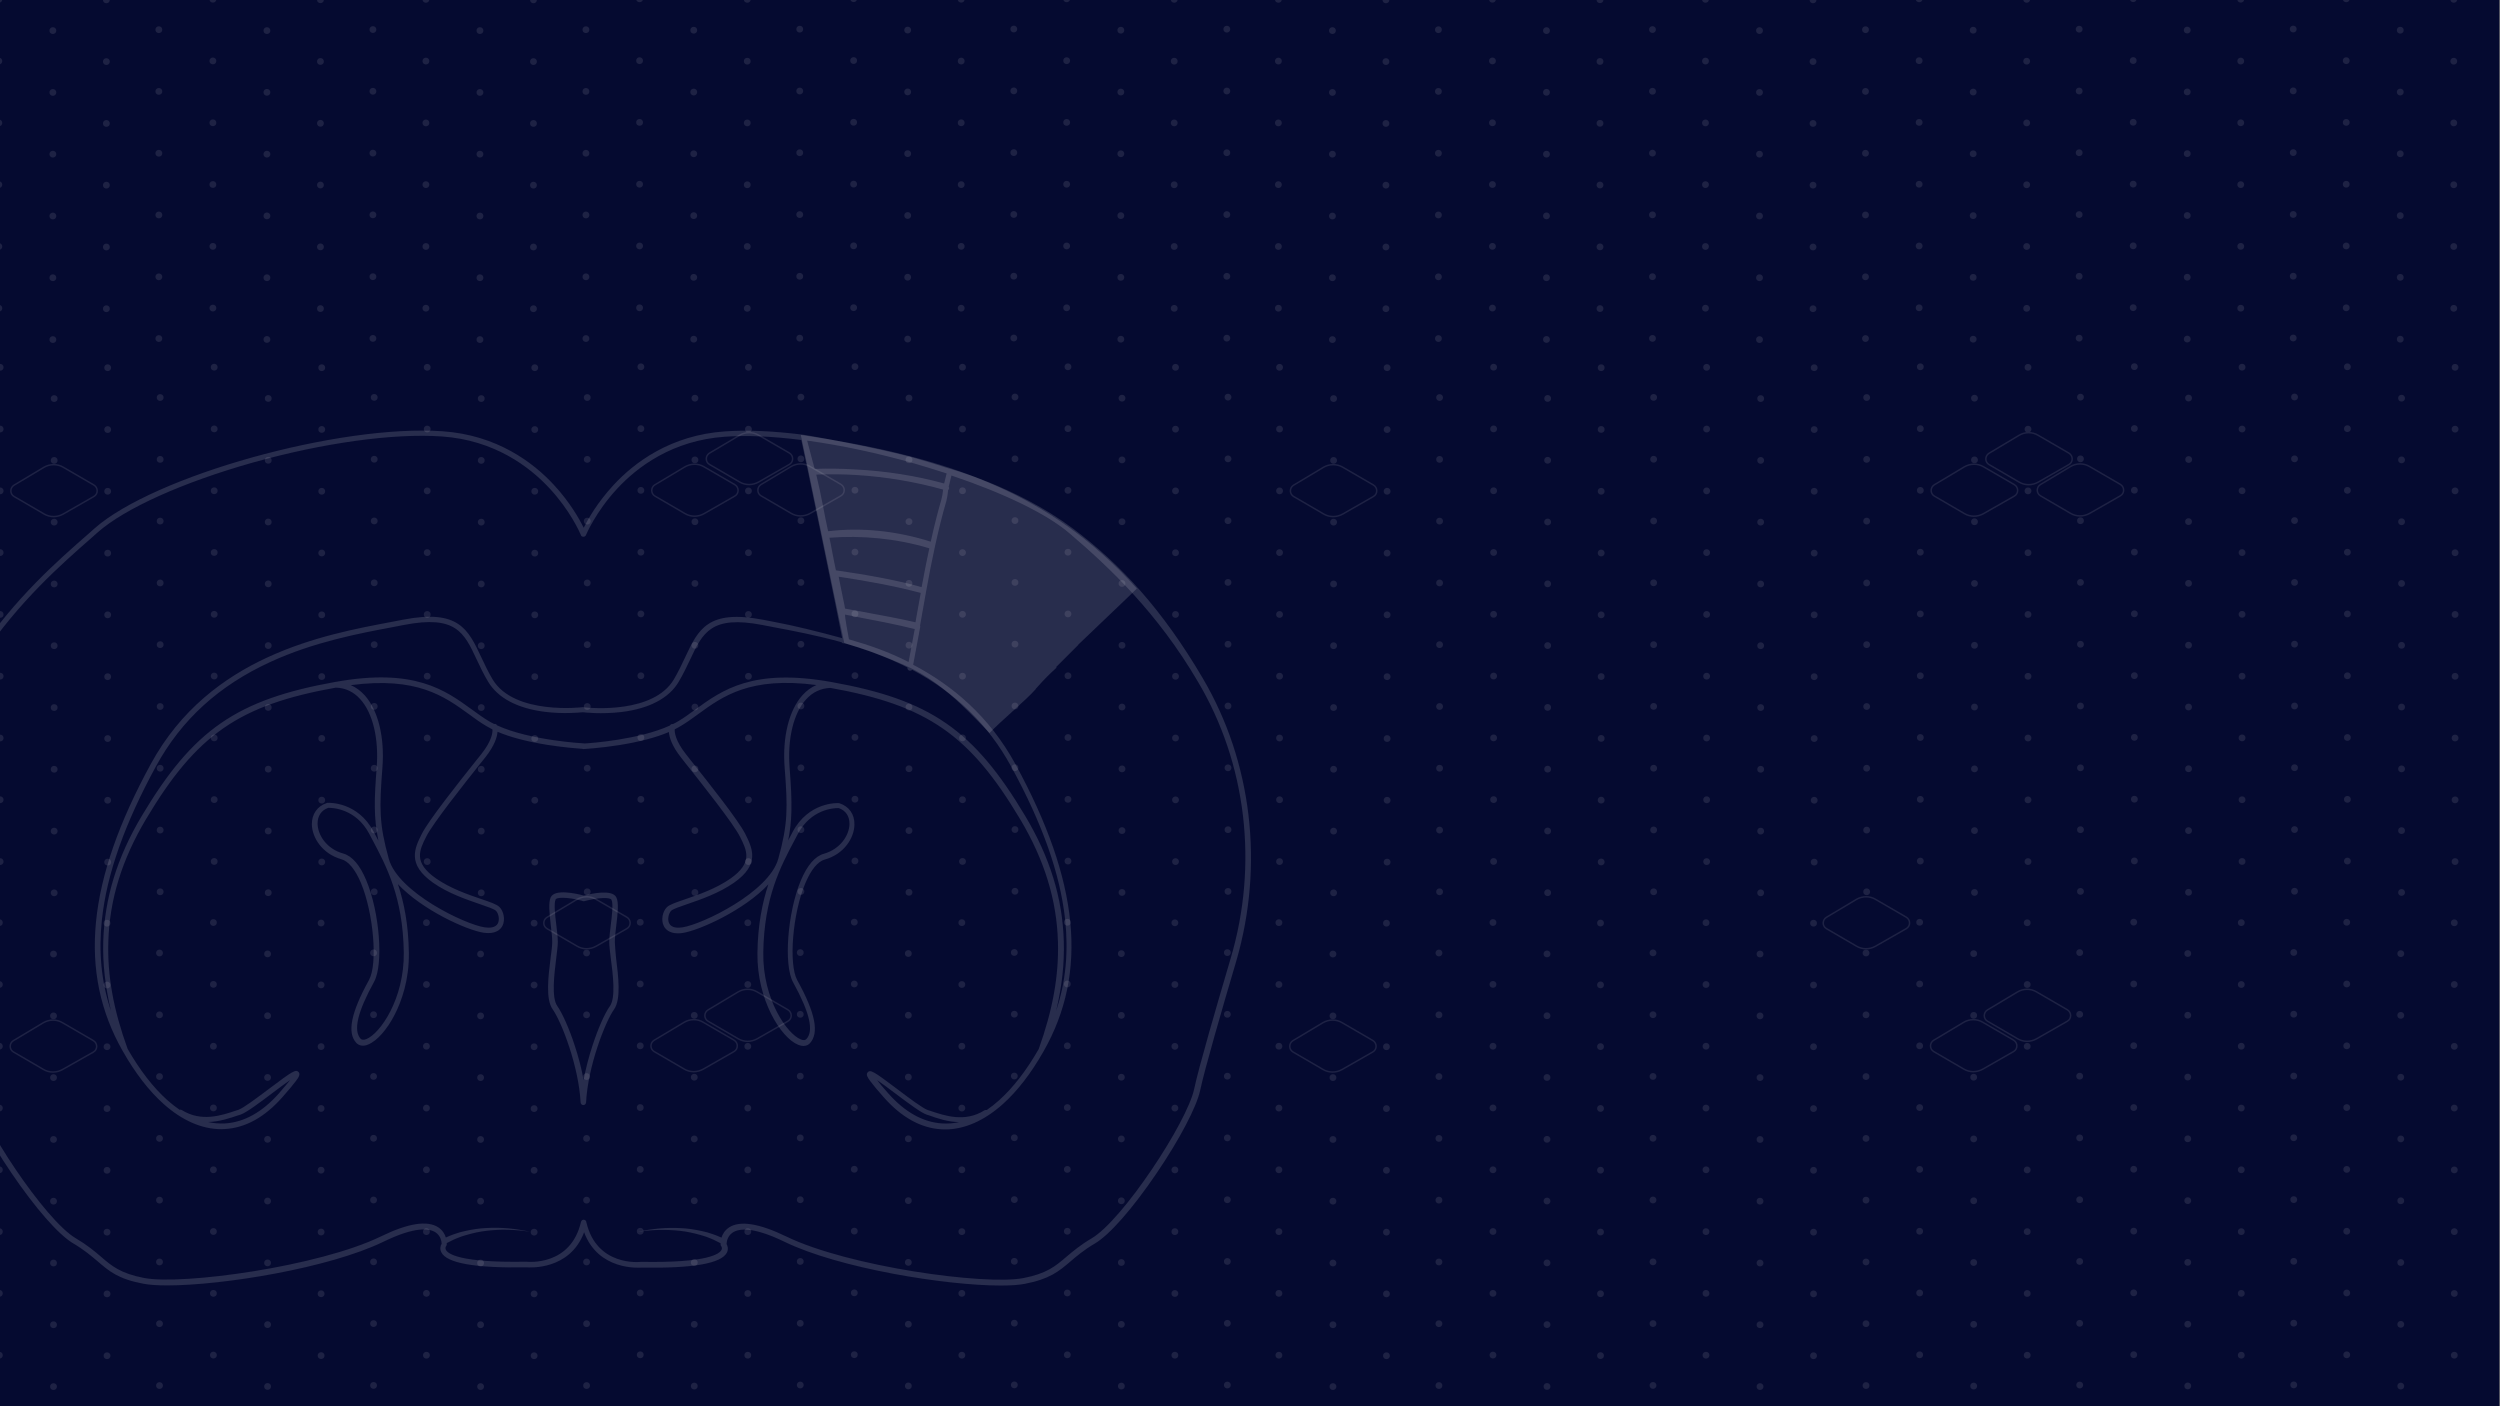 <?xml version="1.0" encoding="utf-8"?>
<!-- Generator: Adobe Illustrator 23.0.4, SVG Export Plug-In . SVG Version: 6.00 Build 0)  -->
<svg version="1.1" id="Layer_1" xmlns="http://www.w3.org/2000/svg" xmlns:xlink="http://www.w3.org/1999/xlink" x="0px" y="0px"
	 viewBox="0 0 1920 1080" style="enable-background:new 0 0 1920 1080;" xml:space="preserve">
<rect x="0" y="0" width="1920" height="1080" fill="#808080" stroke="none"/>
<style type="text/css">
	.st0{fill:#050A30;}
	.st1{opacity:0.1;}
	.st2{fill:#FFFFFF;}
	.st3{fill:none;stroke:#FFFFFF;stroke-width:1.136;stroke-miterlimit:10;}
	.st4{opacity:0.9;}
	.st5{opacity:0.7;}
	.st6{opacity:0.2;fill:#FFFFFF;}
</style>
<rect id="bckgrd" x="-0.5" y="-0.1" class="st0" width="1920" height="1080"/>
<g id="Dots">
	<g class="st1">
		<circle class="st2" cx="0.1" cy="282.1" r="2.6"/>
		<circle class="st2" cx="0.1" cy="329.5" r="2.6"/>
		<circle class="st2" cx="0.1" cy="377" r="2.6"/>
		<circle class="st2" cx="0.1" cy="424.4" r="2.6"/>
		<circle class="st2" cx="0.1" cy="471.9" r="2.6"/>
		<circle class="st2" cx="0.1" cy="519.3" r="2.6"/>
		<circle class="st2" cx="0.1" cy="566.8" r="2.6"/>
		<circle class="st2" cx="0.1" cy="614.2" r="2.6"/>
		<circle class="st2" cx="0.1" cy="661.7" r="2.6"/>
		<circle class="st2" cx="41.6" cy="306.1" r="2.6"/>
		<circle class="st2" cx="41.6" cy="353.6" r="2.6"/>
		<circle class="st2" cx="41.6" cy="401" r="2.6"/>
		<circle class="st2" cx="41.6" cy="448.5" r="2.6"/>
		<circle class="st2" cx="41.6" cy="495.9" r="2.6"/>
		<circle class="st2" cx="41.6" cy="543.4" r="2.6"/>
		<circle class="st2" cx="41.6" cy="590.8" r="2.6"/>
		<circle class="st2" cx="41.6" cy="638.3" r="2.6"/>
		<circle class="st2" cx="41.6" cy="685.7" r="2.6"/>
		<circle class="st2" cx="82.7" cy="282.4" r="2.6"/>
		<circle class="st2" cx="82.7" cy="329.9" r="2.6"/>
		<circle class="st2" cx="82.7" cy="377.3" r="2.6"/>
		<circle class="st2" cx="82.7" cy="424.8" r="2.6"/>
		<circle class="st2" cx="82.7" cy="472.2" r="2.6"/>
		<circle class="st2" cx="82.7" cy="519.7" r="2.6"/>
		<circle class="st2" cx="82.7" cy="567.2" r="2.6"/>
		<circle class="st2" cx="82.7" cy="614.6" r="2.6"/>
		<circle class="st2" cx="82.7" cy="662.1" r="2.6"/>
		<circle class="st2" cx="123" cy="305.3" r="2.6"/>
		<circle class="st2" cx="123" cy="352.8" r="2.6"/>
		<circle class="st2" cx="123" cy="400.2" r="2.6"/>
		<circle class="st2" cx="123" cy="447.7" r="2.6"/>
		<circle class="st2" cx="123" cy="495.1" r="2.6"/>
		<circle class="st2" cx="123" cy="542.6" r="2.6"/>
		<circle class="st2" cx="123" cy="590" r="2.6"/>
		<circle class="st2" cx="123" cy="637.5" r="2.6"/>
		<circle class="st2" cx="123" cy="684.9" r="2.6"/>
		<circle class="st2" cx="164.5" cy="282" r="2.6"/>
		<circle class="st2" cx="164.5" cy="329.4" r="2.6"/>
		<circle class="st2" cx="164.5" cy="376.9" r="2.6"/>
		<circle class="st2" cx="164.5" cy="424.3" r="2.6"/>
		<circle class="st2" cx="164.5" cy="471.8" r="2.6"/>
		<circle class="st2" cx="164.5" cy="519.2" r="2.6"/>
		<circle class="st2" cx="164.5" cy="566.7" r="2.6"/>
		<circle class="st2" cx="164.5" cy="614.1" r="2.6"/>
		<circle class="st2" cx="164.5" cy="661.6" r="2.6"/>
		<circle class="st2" cx="206" cy="306" r="2.6"/>
		<circle class="st2" cx="206" cy="353.5" r="2.6"/>
		<circle class="st2" cx="206" cy="400.9" r="2.6"/>
		<circle class="st2" cx="206" cy="448.4" r="2.6"/>
		<circle class="st2" cx="206" cy="495.8" r="2.6"/>
		<circle class="st2" cx="206" cy="543.3" r="2.6"/>
		<circle class="st2" cx="206" cy="590.7" r="2.6"/>
		<circle class="st2" cx="206" cy="638.2" r="2.6"/>
		<circle class="st2" cx="206" cy="685.6" r="2.6"/>
		<circle class="st2" cx="247.1" cy="282.4" r="2.6"/>
		<circle class="st2" cx="247.1" cy="329.8" r="2.6"/>
		<circle class="st2" cx="247.1" cy="377.3" r="2.6"/>
		<circle class="st2" cx="247.1" cy="424.7" r="2.6"/>
		<circle class="st2" cx="247.1" cy="472.2" r="2.6"/>
		<circle class="st2" cx="247.1" cy="519.6" r="2.6"/>
		<circle class="st2" cx="247.1" cy="567.1" r="2.6"/>
		<circle class="st2" cx="247.1" cy="614.5" r="2.6"/>
		<circle class="st2" cx="247.1" cy="662" r="2.6"/>
		<circle class="st2" cx="287.4" cy="305.2" r="2.6"/>
		<circle class="st2" cx="287.4" cy="352.7" r="2.6"/>
		<circle class="st2" cx="287.4" cy="400.1" r="2.6"/>
		<circle class="st2" cx="287.4" cy="447.6" r="2.6"/>
		<circle class="st2" cx="287.4" cy="495.1" r="2.6"/>
		<circle class="st2" cx="287.4" cy="542.5" r="2.6"/>
		<circle class="st2" cx="287.4" cy="590" r="2.6"/>
		<circle class="st2" cx="287.4" cy="637.4" r="2.6"/>
		<circle class="st2" cx="287.4" cy="684.9" r="2.6"/>
		<circle class="st2" cx="328.1" cy="282.1" r="2.6"/>
		<circle class="st2" cx="328.1" cy="329.5" r="2.6"/>
		<circle class="st2" cx="328.1" cy="377" r="2.6"/>
		<circle class="st2" cx="328.1" cy="424.4" r="2.6"/>
		<circle class="st2" cx="328.1" cy="471.9" r="2.6"/>
		<circle class="st2" cx="328.1" cy="519.3" r="2.6"/>
		<circle class="st2" cx="328.1" cy="566.8" r="2.6"/>
		<circle class="st2" cx="328.1" cy="614.2" r="2.6"/>
		<circle class="st2" cx="328.1" cy="661.7" r="2.6"/>
		<circle class="st2" cx="369.6" cy="306.1" r="2.6"/>
		<circle class="st2" cx="369.6" cy="353.6" r="2.6"/>
		<circle class="st2" cx="369.6" cy="401" r="2.6"/>
		<circle class="st2" cx="369.6" cy="448.5" r="2.6"/>
		<circle class="st2" cx="369.6" cy="495.9" r="2.6"/>
		<circle class="st2" cx="369.6" cy="543.4" r="2.6"/>
		<circle class="st2" cx="369.6" cy="590.8" r="2.6"/>
		<circle class="st2" cx="369.6" cy="638.3" r="2.6"/>
		<circle class="st2" cx="369.6" cy="685.7" r="2.6"/>
		<circle class="st2" cx="410.7" cy="282.4" r="2.6"/>
		<circle class="st2" cx="410.7" cy="329.9" r="2.6"/>
		<circle class="st2" cx="410.7" cy="377.3" r="2.6"/>
		<circle class="st2" cx="410.7" cy="424.8" r="2.6"/>
		<circle class="st2" cx="410.7" cy="472.2" r="2.6"/>
		<circle class="st2" cx="410.7" cy="519.7" r="2.6"/>
		<circle class="st2" cx="410.7" cy="567.2" r="2.6"/>
		<circle class="st2" cx="410.7" cy="614.6" r="2.6"/>
		<circle class="st2" cx="410.7" cy="662.1" r="2.6"/>
		<circle class="st2" cx="451" cy="305.3" r="2.6"/>
		<circle class="st2" cx="451" cy="352.8" r="2.6"/>
		<circle class="st2" cx="451" cy="400.2" r="2.6"/>
		<circle class="st2" cx="451" cy="447.7" r="2.6"/>
		<circle class="st2" cx="451" cy="495.1" r="2.6"/>
		<circle class="st2" cx="451" cy="542.6" r="2.6"/>
		<circle class="st2" cx="451" cy="590" r="2.6"/>
		<circle class="st2" cx="451" cy="637.5" r="2.6"/>
		<circle class="st2" cx="451" cy="684.9" r="2.6"/>
		<path class="st3" d="M33.7,358.9l-22.9,13.7c-3.3,2-3.3,6.8,0,8.7l23,13.4c4.5,2.7,10.1,2.7,14.7,0.1l23.6-13.5
			c3.4-1.9,3.4-6.8,0-8.8l-23.6-13.7C44.1,356.2,38.3,356.2,33.7,358.9z"/>
		<circle class="st2" cx="492.2" cy="281.7" r="2.6"/>
		<circle class="st2" cx="492.2" cy="329.2" r="2.6"/>
		<circle class="st2" cx="492.2" cy="376.6" r="2.6"/>
		<circle class="st2" cx="492.2" cy="424.1" r="2.6"/>
		<circle class="st2" cx="492.2" cy="471.5" r="2.6"/>
		<circle class="st2" cx="492.2" cy="519" r="2.6"/>
		<circle class="st2" cx="492.2" cy="566.4" r="2.6"/>
		<circle class="st2" cx="492.2" cy="613.9" r="2.6"/>
		<circle class="st2" cx="492.2" cy="661.3" r="2.6"/>
		<circle class="st2" cx="533.7" cy="305.8" r="2.6"/>
		<circle class="st2" cx="533.7" cy="353.2" r="2.6"/>
		<circle class="st2" cx="533.7" cy="400.7" r="2.6"/>
		<circle class="st2" cx="533.7" cy="448.1" r="2.6"/>
		<circle class="st2" cx="533.7" cy="495.6" r="2.6"/>
		<circle class="st2" cx="533.7" cy="543" r="2.6"/>
		<circle class="st2" cx="533.7" cy="590.5" r="2.6"/>
		<circle class="st2" cx="533.7" cy="637.9" r="2.6"/>
		<circle class="st2" cx="533.7" cy="685.4" r="2.6"/>
		<circle class="st2" cx="574.8" cy="282.1" r="2.6"/>
		<circle class="st2" cx="574.8" cy="329.6" r="2.6"/>
		<circle class="st2" cx="574.8" cy="377" r="2.6"/>
		<circle class="st2" cx="574.8" cy="424.5" r="2.6"/>
		<circle class="st2" cx="574.8" cy="471.9" r="2.6"/>
		<circle class="st2" cx="574.8" cy="519.4" r="2.6"/>
		<circle class="st2" cx="574.8" cy="566.8" r="2.6"/>
		<circle class="st2" cx="574.8" cy="614.3" r="2.6"/>
		<circle class="st2" cx="574.8" cy="661.7" r="2.6"/>
		<circle class="st2" cx="615.1" cy="305" r="2.6"/>
		<circle class="st2" cx="615.1" cy="352.4" r="2.6"/>
		<circle class="st2" cx="615.1" cy="399.9" r="2.6"/>
		<circle class="st2" cx="615.1" cy="447.3" r="2.6"/>
		<circle class="st2" cx="615.1" cy="494.8" r="2.6"/>
		<circle class="st2" cx="615.1" cy="542.2" r="2.6"/>
		<circle class="st2" cx="615.1" cy="589.7" r="2.6"/>
		<circle class="st2" cx="615.1" cy="637.2" r="2.6"/>
		<circle class="st2" cx="615.1" cy="684.6" r="2.6"/>
		<circle class="st2" cx="656.6" cy="281.6" r="2.6"/>
		<circle class="st2" cx="656.6" cy="329.1" r="2.6"/>
		<circle class="st2" cx="656.6" cy="376.5" r="2.6"/>
		<circle class="st2" cx="656.6" cy="424" r="2.6"/>
		<circle class="st2" cx="656.6" cy="471.4" r="2.6"/>
		<circle class="st2" cx="656.6" cy="518.9" r="2.6"/>
		<circle class="st2" cx="656.6" cy="566.3" r="2.6"/>
		<circle class="st2" cx="656.6" cy="613.8" r="2.6"/>
		<circle class="st2" cx="656.6" cy="661.2" r="2.6"/>
		<circle class="st2" cx="698.1" cy="305.7" r="2.6"/>
		<circle class="st2" cx="698.1" cy="353.1" r="2.6"/>
		<circle class="st2" cx="698.1" cy="400.6" r="2.6"/>
		<circle class="st2" cx="698.1" cy="448" r="2.6"/>
		<circle class="st2" cx="698.1" cy="495.5" r="2.6"/>
		<circle class="st2" cx="698.1" cy="543" r="2.6"/>
		<circle class="st2" cx="698.1" cy="590.4" r="2.6"/>
		<circle class="st2" cx="698.1" cy="637.9" r="2.6"/>
		<circle class="st2" cx="698.1" cy="685.3" r="2.6"/>
		<circle class="st2" cx="739.2" cy="282" r="2.6"/>
		<circle class="st2" cx="739.2" cy="329.5" r="2.6"/>
		<circle class="st2" cx="739.2" cy="376.9" r="2.6"/>
		<circle class="st2" cx="739.2" cy="424.4" r="2.6"/>
		<circle class="st2" cx="739.2" cy="471.8" r="2.6"/>
		<circle class="st2" cx="739.2" cy="519.3" r="2.6"/>
		<circle class="st2" cx="739.2" cy="566.7" r="2.6"/>
		<circle class="st2" cx="739.2" cy="614.2" r="2.6"/>
		<circle class="st2" cx="739.2" cy="661.6" r="2.6"/>
		<circle class="st2" cx="779.5" cy="304.9" r="2.6"/>
		<circle class="st2" cx="779.5" cy="352.4" r="2.6"/>
		<circle class="st2" cx="779.5" cy="399.8" r="2.6"/>
		<circle class="st2" cx="779.5" cy="447.3" r="2.6"/>
		<circle class="st2" cx="779.5" cy="494.7" r="2.6"/>
		<circle class="st2" cx="779.5" cy="542.2" r="2.6"/>
		<circle class="st2" cx="779.5" cy="589.6" r="2.6"/>
		<circle class="st2" cx="779.5" cy="637.1" r="2.6"/>
		<circle class="st2" cx="779.5" cy="684.5" r="2.6"/>
		<circle class="st2" cx="820.2" cy="281.7" r="2.6"/>
		<circle class="st2" cx="820.2" cy="329.2" r="2.6"/>
		<circle class="st2" cx="820.2" cy="376.6" r="2.6"/>
		<circle class="st2" cx="820.2" cy="424.1" r="2.6"/>
		<circle class="st2" cx="820.2" cy="471.5" r="2.6"/>
		<circle class="st2" cx="820.2" cy="519" r="2.6"/>
		<circle class="st2" cx="820.2" cy="566.4" r="2.6"/>
		<circle class="st2" cx="820.2" cy="613.9" r="2.6"/>
		<circle class="st2" cx="820.2" cy="661.3" r="2.6"/>
		<circle class="st2" cx="861.7" cy="305.8" r="2.6"/>
		<circle class="st2" cx="861.7" cy="353.2" r="2.6"/>
		<circle class="st2" cx="861.7" cy="400.7" r="2.6"/>
		<circle class="st2" cx="861.7" cy="448.1" r="2.6"/>
		<circle class="st2" cx="861.7" cy="495.6" r="2.6"/>
		<circle class="st2" cx="861.7" cy="543" r="2.6"/>
		<circle class="st2" cx="861.7" cy="590.5" r="2.6"/>
		<circle class="st2" cx="861.7" cy="637.9" r="2.6"/>
		<circle class="st2" cx="861.7" cy="685.4" r="2.6"/>
		<circle class="st2" cx="902.8" cy="282.1" r="2.6"/>
		<circle class="st2" cx="902.8" cy="329.6" r="2.6"/>
		<circle class="st2" cx="902.8" cy="377" r="2.6"/>
		<circle class="st2" cx="902.8" cy="424.5" r="2.6"/>
		<circle class="st2" cx="902.8" cy="471.9" r="2.6"/>
		<circle class="st2" cx="902.8" cy="519.4" r="2.6"/>
		<circle class="st2" cx="902.8" cy="566.8" r="2.6"/>
		<circle class="st2" cx="902.8" cy="614.3" r="2.6"/>
		<circle class="st2" cx="902.8" cy="661.7" r="2.6"/>
		<circle class="st2" cx="943.1" cy="305" r="2.6"/>
		<circle class="st2" cx="943.1" cy="352.4" r="2.6"/>
		<circle class="st2" cx="943.1" cy="399.9" r="2.6"/>
		<circle class="st2" cx="943.1" cy="447.3" r="2.6"/>
		<circle class="st2" cx="943.1" cy="494.8" r="2.6"/>
		<circle class="st2" cx="943.1" cy="542.2" r="2.6"/>
		<circle class="st2" cx="943.1" cy="589.7" r="2.6"/>
		<circle class="st2" cx="943.1" cy="637.2" r="2.6"/>
		<circle class="st2" cx="943.1" cy="684.6" r="2.6"/>
		<path class="st3" d="M525.9,358.6L503,372.3c-3.3,2-3.3,6.8,0,8.7l23,13.4c4.5,2.7,10.1,2.7,14.7,0.1l23.6-13.5
			c3.4-1.9,3.4-6.8,0-8.8l-23.6-13.7C536.2,355.8,530.5,355.9,525.9,358.6z"/>
		<circle class="st2" cx="-0.5" cy="708.6" r="2.6"/>
		<circle class="st2" cx="-0.5" cy="756.1" r="2.6"/>
		<circle class="st2" cx="-0.5" cy="803.5" r="2.6"/>
		<circle class="st2" cx="-0.5" cy="851" r="2.6"/>
		<circle class="st2" cx="-0.5" cy="898.4" r="2.6"/>
		<circle class="st2" cx="-0.5" cy="945.9" r="2.6"/>
		<circle class="st2" cx="-0.5" cy="993.3" r="2.6"/>
		<circle class="st2" cx="-0.5" cy="1040.8" r="2.6"/>
		<circle class="st2" cx="-0.5" cy="1088.2" r="2.6"/>
		<circle class="st2" cx="41.1" cy="732.7" r="2.6"/>
		<circle class="st2" cx="41.1" cy="780.2" r="2.6"/>
		<circle class="st2" cx="41.1" cy="827.6" r="2.6"/>
		<circle class="st2" cx="41.1" cy="875.1" r="2.6"/>
		<circle class="st2" cx="41.1" cy="922.5" r="2.6"/>
		<circle class="st2" cx="41.1" cy="970" r="2.6"/>
		<circle class="st2" cx="41.1" cy="1017.4" r="2.6"/>
		<circle class="st2" cx="41.1" cy="1064.9" r="2.6"/>
		<circle class="st2" cx="41.1" cy="1112.3" r="2.6"/>
		<circle class="st2" cx="82.2" cy="709" r="2.6"/>
		<circle class="st2" cx="82.2" cy="756.5" r="2.6"/>
		<circle class="st2" cx="82.2" cy="803.9" r="2.6"/>
		<circle class="st2" cx="82.2" cy="851.4" r="2.6"/>
		<circle class="st2" cx="82.2" cy="898.8" r="2.6"/>
		<circle class="st2" cx="82.2" cy="946.3" r="2.6"/>
		<circle class="st2" cx="82.2" cy="993.7" r="2.6"/>
		<circle class="st2" cx="82.2" cy="1041.2" r="2.6"/>
		<circle class="st2" cx="82.2" cy="1088.6" r="2.6"/>
		<circle class="st2" cx="122.5" cy="731.9" r="2.6"/>
		<circle class="st2" cx="122.5" cy="779.4" r="2.6"/>
		<circle class="st2" cx="122.5" cy="826.8" r="2.6"/>
		<circle class="st2" cx="122.5" cy="874.3" r="2.6"/>
		<circle class="st2" cx="122.5" cy="921.7" r="2.6"/>
		<circle class="st2" cx="122.5" cy="969.2" r="2.6"/>
		<circle class="st2" cx="122.5" cy="1016.6" r="2.6"/>
		<circle class="st2" cx="122.5" cy="1064.1" r="2.6"/>
		<circle class="st2" cx="122.5" cy="1111.5" r="2.6"/>
		<circle class="st2" cx="163.9" cy="708.5" r="2.6"/>
		<circle class="st2" cx="163.9" cy="756" r="2.6"/>
		<circle class="st2" cx="163.9" cy="803.5" r="2.6"/>
		<circle class="st2" cx="163.9" cy="850.9" r="2.6"/>
		<circle class="st2" cx="163.9" cy="898.4" r="2.6"/>
		<circle class="st2" cx="163.9" cy="945.8" r="2.6"/>
		<circle class="st2" cx="163.9" cy="993.3" r="2.6"/>
		<circle class="st2" cx="163.9" cy="1040.7" r="2.6"/>
		<circle class="st2" cx="163.9" cy="1088.2" r="2.6"/>
		<circle class="st2" cx="205.5" cy="732.6" r="2.6"/>
		<circle class="st2" cx="205.5" cy="780.1" r="2.6"/>
		<circle class="st2" cx="205.5" cy="827.5" r="2.6"/>
		<circle class="st2" cx="205.5" cy="875" r="2.6"/>
		<circle class="st2" cx="205.5" cy="922.4" r="2.6"/>
		<circle class="st2" cx="205.5" cy="969.9" r="2.6"/>
		<circle class="st2" cx="205.5" cy="1017.3" r="2.6"/>
		<circle class="st2" cx="205.5" cy="1064.8" r="2.6"/>
		<circle class="st2" cx="205.5" cy="1112.2" r="2.6"/>
		<circle class="st2" cx="246.6" cy="708.9" r="2.6"/>
		<circle class="st2" cx="246.6" cy="756.4" r="2.6"/>
		<circle class="st2" cx="246.6" cy="803.8" r="2.6"/>
		<circle class="st2" cx="246.6" cy="851.3" r="2.6"/>
		<circle class="st2" cx="246.6" cy="898.7" r="2.6"/>
		<circle class="st2" cx="246.6" cy="946.2" r="2.6"/>
		<circle class="st2" cx="246.6" cy="993.6" r="2.6"/>
		<circle class="st2" cx="246.6" cy="1041.1" r="2.6"/>
		<circle class="st2" cx="246.6" cy="1088.5" r="2.6"/>
		<circle class="st2" cx="286.9" cy="731.8" r="2.6"/>
		<circle class="st2" cx="286.9" cy="779.3" r="2.6"/>
		<circle class="st2" cx="286.9" cy="826.7" r="2.6"/>
		<circle class="st2" cx="286.9" cy="874.2" r="2.6"/>
		<circle class="st2" cx="286.9" cy="921.6" r="2.6"/>
		<circle class="st2" cx="286.9" cy="969.1" r="2.6"/>
		<circle class="st2" cx="286.9" cy="1016.5" r="2.6"/>
		<circle class="st2" cx="286.9" cy="1064" r="2.6"/>
		<circle class="st2" cx="286.9" cy="1111.4" r="2.6"/>
		<circle class="st2" cx="327.5" cy="708.6" r="2.6"/>
		<circle class="st2" cx="327.5" cy="756.1" r="2.6"/>
		<circle class="st2" cx="327.5" cy="803.5" r="2.6"/>
		<circle class="st2" cx="327.5" cy="851" r="2.6"/>
		<circle class="st2" cx="327.5" cy="898.4" r="2.6"/>
		<circle class="st2" cx="327.5" cy="945.9" r="2.6"/>
		<circle class="st2" cx="327.5" cy="993.3" r="2.6"/>
		<circle class="st2" cx="327.5" cy="1040.8" r="2.6"/>
		<circle class="st2" cx="327.5" cy="1088.2" r="2.6"/>
		<circle class="st2" cx="369.1" cy="732.7" r="2.6"/>
		<circle class="st2" cx="369.1" cy="780.2" r="2.6"/>
		<circle class="st2" cx="369.1" cy="827.6" r="2.6"/>
		<circle class="st2" cx="369.1" cy="875.1" r="2.6"/>
		<circle class="st2" cx="369.1" cy="922.5" r="2.6"/>
		<circle class="st2" cx="369.1" cy="970" r="2.6"/>
		<circle class="st2" cx="369.1" cy="1017.4" r="2.6"/>
		<circle class="st2" cx="369.1" cy="1064.9" r="2.6"/>
		<circle class="st2" cx="369.1" cy="1112.3" r="2.6"/>
		<circle class="st2" cx="410.2" cy="709" r="2.6"/>
		<circle class="st2" cx="410.2" cy="756.5" r="2.6"/>
		<circle class="st2" cx="410.2" cy="803.9" r="2.6"/>
		<circle class="st2" cx="410.2" cy="851.4" r="2.6"/>
		<circle class="st2" cx="410.2" cy="898.8" r="2.6"/>
		<circle class="st2" cx="410.2" cy="946.3" r="2.6"/>
		<circle class="st2" cx="410.2" cy="993.7" r="2.6"/>
		<circle class="st2" cx="410.2" cy="1041.2" r="2.6"/>
		<circle class="st2" cx="410.2" cy="1088.6" r="2.6"/>
		<circle class="st2" cx="450.5" cy="731.9" r="2.6"/>
		<circle class="st2" cx="450.5" cy="779.4" r="2.6"/>
		<circle class="st2" cx="450.5" cy="826.8" r="2.6"/>
		<circle class="st2" cx="450.5" cy="874.3" r="2.6"/>
		<circle class="st2" cx="450.5" cy="921.7" r="2.6"/>
		<circle class="st2" cx="450.5" cy="969.2" r="2.6"/>
		<circle class="st2" cx="450.5" cy="1016.6" r="2.6"/>
		<circle class="st2" cx="450.5" cy="1064.1" r="2.6"/>
		<circle class="st2" cx="450.5" cy="1111.5" r="2.6"/>
		<path class="st3" d="M33.2,785.5l-22.9,13.7c-3.3,2-3.3,6.8,0,8.7l23,13.4c4.5,2.7,10.1,2.7,14.7,0.1L71.7,808
			c3.4-1.9,3.4-6.8,0-8.8l-23.6-13.7C43.5,782.7,37.8,782.8,33.2,785.5z"/>
		<circle class="st2" cx="491.7" cy="708.3" r="2.6"/>
		<circle class="st2" cx="491.7" cy="755.7" r="2.6"/>
		<circle class="st2" cx="491.7" cy="803.2" r="2.6"/>
		<circle class="st2" cx="491.7" cy="850.6" r="2.6"/>
		<circle class="st2" cx="491.7" cy="898.1" r="2.6"/>
		<circle class="st2" cx="491.7" cy="945.6" r="2.6"/>
		<circle class="st2" cx="491.7" cy="993" r="2.6"/>
		<circle class="st2" cx="491.7" cy="1040.5" r="2.6"/>
		<circle class="st2" cx="491.7" cy="1087.9" r="2.6"/>
		<circle class="st2" cx="533.2" cy="732.4" r="2.6"/>
		<circle class="st2" cx="533.2" cy="779.8" r="2.6"/>
		<circle class="st2" cx="533.2" cy="827.3" r="2.6"/>
		<circle class="st2" cx="533.2" cy="874.7" r="2.6"/>
		<circle class="st2" cx="533.2" cy="922.2" r="2.6"/>
		<circle class="st2" cx="533.2" cy="969.6" r="2.6"/>
		<circle class="st2" cx="533.2" cy="1017.1" r="2.6"/>
		<circle class="st2" cx="533.2" cy="1064.5" r="2.6"/>
		<circle class="st2" cx="533.2" cy="1112" r="2.6"/>
		<circle class="st2" cx="574.3" cy="708.7" r="2.6"/>
		<circle class="st2" cx="574.3" cy="756.1" r="2.6"/>
		<circle class="st2" cx="574.3" cy="803.6" r="2.6"/>
		<circle class="st2" cx="574.3" cy="851" r="2.6"/>
		<circle class="st2" cx="574.3" cy="898.5" r="2.6"/>
		<circle class="st2" cx="574.3" cy="945.9" r="2.6"/>
		<circle class="st2" cx="574.3" cy="993.4" r="2.6"/>
		<circle class="st2" cx="574.3" cy="1040.8" r="2.6"/>
		<circle class="st2" cx="574.3" cy="1088.3" r="2.6"/>
		<circle class="st2" cx="614.6" cy="731.6" r="2.6"/>
		<circle class="st2" cx="614.6" cy="779" r="2.6"/>
		<circle class="st2" cx="614.6" cy="826.5" r="2.6"/>
		<circle class="st2" cx="614.6" cy="873.9" r="2.6"/>
		<circle class="st2" cx="614.6" cy="921.4" r="2.6"/>
		<circle class="st2" cx="614.6" cy="968.8" r="2.6"/>
		<circle class="st2" cx="614.6" cy="1016.3" r="2.6"/>
		<circle class="st2" cx="614.6" cy="1063.7" r="2.6"/>
		<circle class="st2" cx="614.6" cy="1111.2" r="2.6"/>
		<circle class="st2" cx="656.1" cy="708.2" r="2.6"/>
		<circle class="st2" cx="656.1" cy="755.7" r="2.6"/>
		<circle class="st2" cx="656.1" cy="803.1" r="2.6"/>
		<circle class="st2" cx="656.1" cy="850.6" r="2.6"/>
		<circle class="st2" cx="656.1" cy="898" r="2.6"/>
		<circle class="st2" cx="656.1" cy="945.5" r="2.6"/>
		<circle class="st2" cx="656.1" cy="992.9" r="2.6"/>
		<circle class="st2" cx="656.1" cy="1040.4" r="2.6"/>
		<circle class="st2" cx="656.1" cy="1087.8" r="2.6"/>
		<circle class="st2" cx="697.6" cy="732.3" r="2.6"/>
		<circle class="st2" cx="697.6" cy="779.7" r="2.6"/>
		<circle class="st2" cx="697.6" cy="827.2" r="2.6"/>
		<circle class="st2" cx="697.6" cy="874.6" r="2.6"/>
		<circle class="st2" cx="697.6" cy="922.1" r="2.6"/>
		<circle class="st2" cx="697.6" cy="969.5" r="2.6"/>
		<circle class="st2" cx="697.6" cy="1017" r="2.6"/>
		<circle class="st2" cx="697.6" cy="1064.4" r="2.6"/>
		<circle class="st2" cx="697.6" cy="1111.9" r="2.6"/>
		<circle class="st2" cx="738.7" cy="708.6" r="2.6"/>
		<circle class="st2" cx="738.7" cy="756.1" r="2.6"/>
		<circle class="st2" cx="738.7" cy="803.5" r="2.6"/>
		<circle class="st2" cx="738.7" cy="851" r="2.6"/>
		<circle class="st2" cx="738.7" cy="898.4" r="2.6"/>
		<circle class="st2" cx="738.7" cy="945.9" r="2.6"/>
		<circle class="st2" cx="738.7" cy="993.3" r="2.6"/>
		<circle class="st2" cx="738.7" cy="1040.8" r="2.6"/>
		<circle class="st2" cx="738.7" cy="1088.2" r="2.6"/>
		<circle class="st2" cx="779" cy="731.5" r="2.6"/>
		<circle class="st2" cx="779" cy="778.9" r="2.6"/>
		<circle class="st2" cx="779" cy="826.4" r="2.6"/>
		<circle class="st2" cx="779" cy="873.8" r="2.6"/>
		<circle class="st2" cx="779" cy="921.3" r="2.6"/>
		<circle class="st2" cx="779" cy="968.7" r="2.6"/>
		<circle class="st2" cx="779" cy="1016.2" r="2.6"/>
		<circle class="st2" cx="779" cy="1063.6" r="2.6"/>
		<circle class="st2" cx="779" cy="1111.1" r="2.6"/>
		<circle class="st2" cx="819.7" cy="708.3" r="2.6"/>
		<circle class="st2" cx="819.7" cy="755.7" r="2.6"/>
		<circle class="st2" cx="819.7" cy="803.2" r="2.6"/>
		<circle class="st2" cx="819.7" cy="850.6" r="2.6"/>
		<circle class="st2" cx="819.7" cy="898.1" r="2.6"/>
		<circle class="st2" cx="819.7" cy="945.6" r="2.6"/>
		<circle class="st2" cx="819.7" cy="993" r="2.6"/>
		<circle class="st2" cx="819.7" cy="1040.5" r="2.6"/>
		<circle class="st2" cx="819.7" cy="1087.9" r="2.6"/>
		<circle class="st2" cx="861.2" cy="732.4" r="2.6"/>
		<circle class="st2" cx="861.2" cy="779.8" r="2.6"/>
		<circle class="st2" cx="861.2" cy="827.3" r="2.6"/>
		<circle class="st2" cx="861.2" cy="874.7" r="2.6"/>
		<circle class="st2" cx="861.2" cy="922.2" r="2.6"/>
		<circle class="st2" cx="861.2" cy="969.6" r="2.6"/>
		<circle class="st2" cx="861.2" cy="1017.1" r="2.6"/>
		<circle class="st2" cx="861.2" cy="1064.5" r="2.6"/>
		<circle class="st2" cx="861.2" cy="1112" r="2.6"/>
		<circle class="st2" cx="902.3" cy="708.7" r="2.6"/>
		<circle class="st2" cx="902.3" cy="756.1" r="2.6"/>
		<circle class="st2" cx="902.3" cy="803.6" r="2.6"/>
		<circle class="st2" cx="902.3" cy="851" r="2.6"/>
		<circle class="st2" cx="902.3" cy="898.5" r="2.6"/>
		<circle class="st2" cx="902.3" cy="945.9" r="2.6"/>
		<circle class="st2" cx="902.3" cy="993.4" r="2.6"/>
		<circle class="st2" cx="902.3" cy="1040.8" r="2.6"/>
		<circle class="st2" cx="902.3" cy="1088.3" r="2.6"/>
		<circle class="st2" cx="942.6" cy="731.6" r="2.6"/>
		<circle class="st2" cx="942.6" cy="779" r="2.6"/>
		<circle class="st2" cx="942.6" cy="826.5" r="2.6"/>
		<circle class="st2" cx="942.6" cy="873.9" r="2.6"/>
		<circle class="st2" cx="942.6" cy="921.4" r="2.6"/>
		<circle class="st2" cx="942.6" cy="968.8" r="2.6"/>
		<circle class="st2" cx="942.6" cy="1016.3" r="2.6"/>
		<circle class="st2" cx="942.6" cy="1063.7" r="2.6"/>
		<circle class="st2" cx="942.6" cy="1111.2" r="2.6"/>
		<path class="st3" d="M525.3,785.2l-22.9,13.7c-3.3,2-3.3,6.8,0,8.7l23,13.4c4.5,2.7,10.1,2.7,14.7,0.1l23.6-13.5
			c3.4-1.9,3.4-6.8,0-8.8l-23.6-13.7C535.7,782.4,529.9,782.4,525.3,785.2z"/>
		<path class="st3" d="M567.8,334.4L544.9,348c-3.3,2-3.3,6.8,0,8.7l23,13.4c4.5,2.7,10.1,2.7,14.7,0.1l23.6-13.5
			c3.4-1.9,3.4-6.8,0-8.8l-23.6-13.7C578.1,331.6,572.4,331.6,567.8,334.4z"/>
		<path class="st3" d="M607.4,358.4l-22.9,13.7c-3.3,2-3.3,6.8,0,8.7l23,13.4c4.5,2.7,10.1,2.7,14.7,0.1l23.6-13.5
			c3.4-1.9,3.4-6.8,0-8.8l-23.6-13.7C617.7,355.6,612,355.6,607.4,358.4z"/>
		<path class="st3" d="M566.7,761.9l-22.9,13.7c-3.3,2-3.3,6.8,0,8.7l23,13.4c4.5,2.7,10.1,2.7,14.7,0.1l23.6-13.5
			c3.4-1.9,3.4-6.8,0-8.8l-23.6-13.7C577,759.1,571.3,759.1,566.7,761.9z"/>
		<path class="st3" d="M443,690.8l-22.9,13.7c-3.3,2-3.3,6.8,0,8.7l23,13.4c4.5,2.7,10.1,2.7,14.7,0.1l23.6-13.5
			c3.4-1.9,3.4-6.8,0-8.8l-23.6-13.7C453.3,688,447.6,688.1,443,690.8z"/>
	</g>
	<g class="st1">
		<circle class="st2" cx="982.7" cy="282.1" r="2.6"/>
		<circle class="st2" cx="982.7" cy="329.5" r="2.6"/>
		<circle class="st2" cx="982.7" cy="377" r="2.6"/>
		<circle class="st2" cx="982.7" cy="424.4" r="2.6"/>
		<circle class="st2" cx="982.7" cy="471.9" r="2.6"/>
		<circle class="st2" cx="982.7" cy="519.3" r="2.6"/>
		<circle class="st2" cx="982.7" cy="566.8" r="2.6"/>
		<circle class="st2" cx="982.7" cy="614.2" r="2.6"/>
		<circle class="st2" cx="982.7" cy="661.7" r="2.6"/>
		<circle class="st2" cx="1024.2" cy="306.1" r="2.6"/>
		<circle class="st2" cx="1024.2" cy="353.6" r="2.6"/>
		<circle class="st2" cx="1024.2" cy="401" r="2.6"/>
		<circle class="st2" cx="1024.2" cy="448.5" r="2.6"/>
		<circle class="st2" cx="1024.2" cy="495.9" r="2.6"/>
		<circle class="st2" cx="1024.2" cy="543.4" r="2.6"/>
		<circle class="st2" cx="1024.2" cy="590.8" r="2.6"/>
		<circle class="st2" cx="1024.2" cy="638.3" r="2.6"/>
		<circle class="st2" cx="1024.2" cy="685.7" r="2.6"/>
		<circle class="st2" cx="1065.3" cy="282.4" r="2.6"/>
		<circle class="st2" cx="1065.3" cy="329.9" r="2.6"/>
		<circle class="st2" cx="1065.3" cy="377.3" r="2.6"/>
		<circle class="st2" cx="1065.3" cy="424.8" r="2.6"/>
		<circle class="st2" cx="1065.3" cy="472.2" r="2.6"/>
		<circle class="st2" cx="1065.3" cy="519.7" r="2.6"/>
		<circle class="st2" cx="1065.3" cy="567.2" r="2.6"/>
		<circle class="st2" cx="1065.3" cy="614.6" r="2.6"/>
		<circle class="st2" cx="1065.3" cy="662.1" r="2.6"/>
		<circle class="st2" cx="1105.6" cy="305.3" r="2.6"/>
		<circle class="st2" cx="1105.6" cy="352.8" r="2.6"/>
		<circle class="st2" cx="1105.6" cy="400.2" r="2.6"/>
		<circle class="st2" cx="1105.6" cy="447.7" r="2.6"/>
		<circle class="st2" cx="1105.6" cy="495.1" r="2.6"/>
		<circle class="st2" cx="1105.6" cy="542.6" r="2.6"/>
		<circle class="st2" cx="1105.6" cy="590" r="2.6"/>
		<circle class="st2" cx="1105.6" cy="637.5" r="2.6"/>
		<circle class="st2" cx="1105.6" cy="684.9" r="2.6"/>
		<circle class="st2" cx="1147.1" cy="282" r="2.6"/>
		<circle class="st2" cx="1147.1" cy="329.4" r="2.6"/>
		<circle class="st2" cx="1147.1" cy="376.9" r="2.6"/>
		<circle class="st2" cx="1147.1" cy="424.3" r="2.6"/>
		<circle class="st2" cx="1147.1" cy="471.8" r="2.6"/>
		<circle class="st2" cx="1147.1" cy="519.2" r="2.6"/>
		<circle class="st2" cx="1147.1" cy="566.7" r="2.6"/>
		<circle class="st2" cx="1147.1" cy="614.1" r="2.6"/>
		<circle class="st2" cx="1147.1" cy="661.6" r="2.6"/>
		<circle class="st2" cx="1188.6" cy="306" r="2.6"/>
		<circle class="st2" cx="1188.6" cy="353.5" r="2.6"/>
		<circle class="st2" cx="1188.6" cy="400.9" r="2.6"/>
		<circle class="st2" cx="1188.6" cy="448.4" r="2.6"/>
		<circle class="st2" cx="1188.6" cy="495.8" r="2.6"/>
		<circle class="st2" cx="1188.6" cy="543.3" r="2.6"/>
		<circle class="st2" cx="1188.6" cy="590.7" r="2.6"/>
		<circle class="st2" cx="1188.6" cy="638.2" r="2.6"/>
		<circle class="st2" cx="1188.6" cy="685.6" r="2.6"/>
		<circle class="st2" cx="1229.7" cy="282.4" r="2.6"/>
		<circle class="st2" cx="1229.7" cy="329.8" r="2.6"/>
		<circle class="st2" cx="1229.7" cy="377.3" r="2.6"/>
		<circle class="st2" cx="1229.7" cy="424.7" r="2.6"/>
		<circle class="st2" cx="1229.7" cy="472.2" r="2.6"/>
		<circle class="st2" cx="1229.7" cy="519.6" r="2.6"/>
		<circle class="st2" cx="1229.7" cy="567.1" r="2.6"/>
		<circle class="st2" cx="1229.7" cy="614.5" r="2.6"/>
		<circle class="st2" cx="1229.7" cy="662" r="2.6"/>
		<circle class="st2" cx="1270" cy="305.2" r="2.6"/>
		<circle class="st2" cx="1270" cy="352.7" r="2.6"/>
		<circle class="st2" cx="1270" cy="400.1" r="2.6"/>
		<circle class="st2" cx="1270" cy="447.6" r="2.6"/>
		<circle class="st2" cx="1270" cy="495.1" r="2.6"/>
		<circle class="st2" cx="1270" cy="542.5" r="2.6"/>
		<circle class="st2" cx="1270" cy="590" r="2.6"/>
		<circle class="st2" cx="1270" cy="637.4" r="2.6"/>
		<circle class="st2" cx="1270" cy="684.9" r="2.6"/>
		<circle class="st2" cx="1310.7" cy="282.1" r="2.6"/>
		<circle class="st2" cx="1310.7" cy="329.5" r="2.6"/>
		<circle class="st2" cx="1310.7" cy="377" r="2.6"/>
		<circle class="st2" cx="1310.7" cy="424.4" r="2.6"/>
		<circle class="st2" cx="1310.7" cy="471.9" r="2.6"/>
		<circle class="st2" cx="1310.7" cy="519.3" r="2.6"/>
		<circle class="st2" cx="1310.7" cy="566.8" r="2.6"/>
		<circle class="st2" cx="1310.7" cy="614.2" r="2.6"/>
		<circle class="st2" cx="1310.7" cy="661.7" r="2.6"/>
		<circle class="st2" cx="1352.2" cy="306.1" r="2.6"/>
		<circle class="st2" cx="1352.2" cy="353.6" r="2.6"/>
		<circle class="st2" cx="1352.2" cy="401" r="2.6"/>
		<circle class="st2" cx="1352.2" cy="448.5" r="2.6"/>
		<circle class="st2" cx="1352.2" cy="495.9" r="2.6"/>
		<circle class="st2" cx="1352.2" cy="543.4" r="2.6"/>
		<circle class="st2" cx="1352.2" cy="590.8" r="2.6"/>
		<circle class="st2" cx="1352.2" cy="638.3" r="2.6"/>
		<circle class="st2" cx="1352.2" cy="685.7" r="2.6"/>
		<circle class="st2" cx="1393.3" cy="282.4" r="2.6"/>
		<circle class="st2" cx="1393.3" cy="329.9" r="2.6"/>
		<circle class="st2" cx="1393.3" cy="377.3" r="2.6"/>
		<circle class="st2" cx="1393.3" cy="424.8" r="2.6"/>
		<circle class="st2" cx="1393.3" cy="472.2" r="2.6"/>
		<circle class="st2" cx="1393.3" cy="519.7" r="2.6"/>
		<circle class="st2" cx="1393.3" cy="567.2" r="2.6"/>
		<circle class="st2" cx="1393.3" cy="614.6" r="2.6"/>
		<circle class="st2" cx="1393.3" cy="662.1" r="2.6"/>
		<circle class="st2" cx="1433.6" cy="305.3" r="2.6"/>
		<circle class="st2" cx="1433.6" cy="352.8" r="2.6"/>
		<circle class="st2" cx="1433.6" cy="400.2" r="2.6"/>
		<circle class="st2" cx="1433.6" cy="447.7" r="2.6"/>
		<circle class="st2" cx="1433.6" cy="495.1" r="2.6"/>
		<circle class="st2" cx="1433.6" cy="542.6" r="2.6"/>
		<circle class="st2" cx="1433.6" cy="590" r="2.6"/>
		<circle class="st2" cx="1433.6" cy="637.5" r="2.6"/>
		<circle class="st2" cx="1433.6" cy="684.9" r="2.6"/>
		<path class="st3" d="M1016.4,358.9l-22.9,13.7c-3.3,2-3.3,6.8,0,8.7l23,13.4c4.5,2.7,10.1,2.7,14.7,0.1l23.6-13.5
			c3.4-1.9,3.4-6.8,0-8.8l-23.6-13.7C1026.7,356.2,1021,356.2,1016.4,358.9z"/>
		<circle class="st2" cx="1474.8" cy="281.7" r="2.6"/>
		<circle class="st2" cx="1474.8" cy="329.2" r="2.6"/>
		<circle class="st2" cx="1474.8" cy="376.6" r="2.6"/>
		<circle class="st2" cx="1474.8" cy="424.1" r="2.6"/>
		<circle class="st2" cx="1474.8" cy="471.5" r="2.6"/>
		<circle class="st2" cx="1474.8" cy="519" r="2.6"/>
		<circle class="st2" cx="1474.8" cy="566.4" r="2.6"/>
		<circle class="st2" cx="1474.8" cy="613.9" r="2.6"/>
		<circle class="st2" cx="1474.8" cy="661.3" r="2.6"/>
		<circle class="st2" cx="1516.4" cy="305.8" r="2.6"/>
		<circle class="st2" cx="1516.4" cy="353.2" r="2.6"/>
		<circle class="st2" cx="1516.4" cy="400.7" r="2.6"/>
		<circle class="st2" cx="1516.4" cy="448.1" r="2.6"/>
		<circle class="st2" cx="1516.4" cy="495.6" r="2.6"/>
		<circle class="st2" cx="1516.4" cy="543" r="2.6"/>
		<circle class="st2" cx="1516.4" cy="590.5" r="2.6"/>
		<circle class="st2" cx="1516.4" cy="637.9" r="2.6"/>
		<circle class="st2" cx="1516.4" cy="685.4" r="2.6"/>
		<circle class="st2" cx="1557.5" cy="282.1" r="2.6"/>
		<circle class="st2" cx="1557.5" cy="329.6" r="2.6"/>
		<circle class="st2" cx="1557.5" cy="377" r="2.6"/>
		<circle class="st2" cx="1557.5" cy="424.5" r="2.6"/>
		<circle class="st2" cx="1557.5" cy="471.9" r="2.6"/>
		<circle class="st2" cx="1557.5" cy="519.4" r="2.6"/>
		<circle class="st2" cx="1557.5" cy="566.8" r="2.6"/>
		<circle class="st2" cx="1557.5" cy="614.3" r="2.6"/>
		<circle class="st2" cx="1557.5" cy="661.7" r="2.6"/>
		<circle class="st2" cx="1597.8" cy="305" r="2.6"/>
		<circle class="st2" cx="1597.8" cy="352.4" r="2.6"/>
		<circle class="st2" cx="1597.8" cy="399.9" r="2.6"/>
		<circle class="st2" cx="1597.8" cy="447.3" r="2.6"/>
		<circle class="st2" cx="1597.8" cy="494.8" r="2.6"/>
		<circle class="st2" cx="1597.8" cy="542.2" r="2.6"/>
		<circle class="st2" cx="1597.8" cy="589.7" r="2.6"/>
		<circle class="st2" cx="1597.8" cy="637.2" r="2.6"/>
		<circle class="st2" cx="1597.8" cy="684.6" r="2.6"/>
		<circle class="st2" cx="1639.2" cy="281.6" r="2.6"/>
		<circle class="st2" cx="1639.2" cy="329.1" r="2.6"/>
		<circle class="st2" cx="1639.2" cy="376.5" r="2.6"/>
		<circle class="st2" cx="1639.2" cy="424" r="2.6"/>
		<circle class="st2" cx="1639.2" cy="471.4" r="2.6"/>
		<circle class="st2" cx="1639.2" cy="518.9" r="2.6"/>
		<circle class="st2" cx="1639.2" cy="566.3" r="2.6"/>
		<circle class="st2" cx="1639.2" cy="613.8" r="2.6"/>
		<circle class="st2" cx="1639.2" cy="661.2" r="2.6"/>
		<circle class="st2" cx="1680.8" cy="305.7" r="2.6"/>
		<circle class="st2" cx="1680.8" cy="400.6" r="2.6"/>
		<circle class="st2" cx="1680.8" cy="448" r="2.6"/>
		<circle class="st2" cx="1680.8" cy="495.5" r="2.6"/>
		<circle class="st2" cx="1680.8" cy="543" r="2.6"/>
		<circle class="st2" cx="1680.8" cy="590.4" r="2.6"/>
		<circle class="st2" cx="1680.8" cy="637.9" r="2.6"/>
		<circle class="st2" cx="1680.8" cy="685.3" r="2.6"/>
		<circle class="st2" cx="1721.9" cy="282" r="2.6"/>
		<circle class="st2" cx="1721.9" cy="329.5" r="2.6"/>
		<circle class="st2" cx="1721.9" cy="376.9" r="2.6"/>
		<circle class="st2" cx="1721.9" cy="424.4" r="2.6"/>
		<circle class="st2" cx="1721.9" cy="471.8" r="2.6"/>
		<circle class="st2" cx="1721.9" cy="519.3" r="2.6"/>
		<circle class="st2" cx="1721.9" cy="566.7" r="2.6"/>
		<circle class="st2" cx="1721.9" cy="614.2" r="2.6"/>
		<circle class="st2" cx="1721.9" cy="661.6" r="2.6"/>
		<circle class="st2" cx="1762.2" cy="304.9" r="2.6"/>
		<circle class="st2" cx="1762.2" cy="352.4" r="2.6"/>
		<circle class="st2" cx="1762.2" cy="399.8" r="2.6"/>
		<circle class="st2" cx="1762.2" cy="447.3" r="2.6"/>
		<circle class="st2" cx="1762.2" cy="494.7" r="2.6"/>
		<circle class="st2" cx="1762.2" cy="542.2" r="2.6"/>
		<circle class="st2" cx="1762.2" cy="589.6" r="2.6"/>
		<circle class="st2" cx="1762.2" cy="637.1" r="2.6"/>
		<circle class="st2" cx="1762.2" cy="684.5" r="2.6"/>
		<circle class="st2" cx="1802.8" cy="281.7" r="2.6"/>
		<circle class="st2" cx="1802.8" cy="329.2" r="2.6"/>
		<circle class="st2" cx="1802.8" cy="376.6" r="2.6"/>
		<circle class="st2" cx="1802.8" cy="424.1" r="2.6"/>
		<circle class="st2" cx="1802.8" cy="471.5" r="2.6"/>
		<circle class="st2" cx="1802.8" cy="519" r="2.6"/>
		<circle class="st2" cx="1802.8" cy="566.4" r="2.6"/>
		<circle class="st2" cx="1802.8" cy="613.9" r="2.6"/>
		<circle class="st2" cx="1802.8" cy="661.3" r="2.6"/>
		<circle class="st2" cx="1844.4" cy="305.8" r="2.6"/>
		<circle class="st2" cx="1844.4" cy="353.2" r="2.6"/>
		<circle class="st2" cx="1844.4" cy="400.7" r="2.6"/>
		<circle class="st2" cx="1844.4" cy="448.1" r="2.6"/>
		<circle class="st2" cx="1844.4" cy="495.6" r="2.6"/>
		<circle class="st2" cx="1844.4" cy="543" r="2.6"/>
		<circle class="st2" cx="1844.4" cy="590.5" r="2.6"/>
		<circle class="st2" cx="1844.4" cy="637.9" r="2.6"/>
		<circle class="st2" cx="1844.4" cy="685.4" r="2.6"/>
		<circle class="st2" cx="1885.5" cy="282.1" r="2.6"/>
		<circle class="st2" cx="1885.5" cy="329.6" r="2.6"/>
		<circle class="st2" cx="1885.5" cy="377" r="2.6"/>
		<circle class="st2" cx="1885.5" cy="424.5" r="2.6"/>
		<circle class="st2" cx="1885.5" cy="471.9" r="2.6"/>
		<circle class="st2" cx="1885.5" cy="519.4" r="2.6"/>
		<circle class="st2" cx="1885.5" cy="566.8" r="2.6"/>
		<circle class="st2" cx="1885.5" cy="614.3" r="2.6"/>
		<circle class="st2" cx="1885.5" cy="661.7" r="2.6"/>
		<circle class="st2" cx="1925.8" cy="305" r="2.6"/>
		<circle class="st2" cx="1925.8" cy="352.4" r="2.6"/>
		<circle class="st2" cx="1925.8" cy="399.9" r="2.6"/>
		<circle class="st2" cx="1925.8" cy="447.3" r="2.6"/>
		<circle class="st2" cx="1925.8" cy="494.8" r="2.6"/>
		<circle class="st2" cx="1925.8" cy="542.2" r="2.6"/>
		<circle class="st2" cx="1925.8" cy="589.7" r="2.6"/>
		<circle class="st2" cx="1925.8" cy="637.2" r="2.6"/>
		<circle class="st2" cx="1925.8" cy="684.6" r="2.6"/>
		<path class="st3" d="M1508.5,358.6l-22.9,13.7c-3.3,2-3.3,6.8,0,8.7l23,13.4c4.5,2.7,10.1,2.7,14.7,0.1L1547,381
			c3.4-1.9,3.4-6.8,0-8.8l-23.6-13.7C1518.8,355.8,1513.1,355.9,1508.5,358.6z"/>
		<circle class="st2" cx="982.2" cy="708.6" r="2.6"/>
		<circle class="st2" cx="982.2" cy="756.1" r="2.6"/>
		<circle class="st2" cx="982.2" cy="803.5" r="2.6"/>
		<circle class="st2" cx="982.2" cy="851" r="2.6"/>
		<circle class="st2" cx="982.2" cy="898.4" r="2.6"/>
		<circle class="st2" cx="982.2" cy="945.9" r="2.6"/>
		<circle class="st2" cx="982.2" cy="993.3" r="2.6"/>
		<circle class="st2" cx="982.2" cy="1040.8" r="2.6"/>
		<circle class="st2" cx="982.2" cy="1088.2" r="2.6"/>
		<circle class="st2" cx="1023.7" cy="732.7" r="2.6"/>
		<circle class="st2" cx="1023.7" cy="780.2" r="2.6"/>
		<circle class="st2" cx="1023.7" cy="827.6" r="2.6"/>
		<circle class="st2" cx="1023.7" cy="875.1" r="2.6"/>
		<circle class="st2" cx="1023.7" cy="922.5" r="2.6"/>
		<circle class="st2" cx="1023.7" cy="970" r="2.6"/>
		<circle class="st2" cx="1023.7" cy="1017.4" r="2.6"/>
		<circle class="st2" cx="1023.7" cy="1064.9" r="2.6"/>
		<circle class="st2" cx="1023.7" cy="1112.3" r="2.6"/>
		<circle class="st2" cx="1064.8" cy="709" r="2.6"/>
		<circle class="st2" cx="1064.8" cy="756.5" r="2.6"/>
		<circle class="st2" cx="1064.8" cy="803.9" r="2.6"/>
		<circle class="st2" cx="1064.8" cy="851.4" r="2.6"/>
		<circle class="st2" cx="1064.8" cy="898.8" r="2.6"/>
		<circle class="st2" cx="1064.8" cy="946.3" r="2.6"/>
		<circle class="st2" cx="1064.8" cy="993.7" r="2.6"/>
		<circle class="st2" cx="1064.8" cy="1041.2" r="2.6"/>
		<circle class="st2" cx="1064.8" cy="1088.6" r="2.6"/>
		<circle class="st2" cx="1105.1" cy="731.9" r="2.6"/>
		<circle class="st2" cx="1105.1" cy="779.4" r="2.6"/>
		<circle class="st2" cx="1105.1" cy="826.8" r="2.6"/>
		<circle class="st2" cx="1105.1" cy="874.3" r="2.6"/>
		<circle class="st2" cx="1105.1" cy="921.7" r="2.6"/>
		<circle class="st2" cx="1105.1" cy="969.2" r="2.6"/>
		<circle class="st2" cx="1105.1" cy="1016.6" r="2.6"/>
		<circle class="st2" cx="1105.1" cy="1064.1" r="2.6"/>
		<circle class="st2" cx="1105.1" cy="1111.5" r="2.6"/>
		<circle class="st2" cx="1146.6" cy="708.5" r="2.6"/>
		<circle class="st2" cx="1146.6" cy="756" r="2.6"/>
		<circle class="st2" cx="1146.6" cy="803.5" r="2.6"/>
		<circle class="st2" cx="1146.6" cy="850.9" r="2.6"/>
		<circle class="st2" cx="1146.6" cy="898.4" r="2.6"/>
		<circle class="st2" cx="1146.6" cy="945.8" r="2.6"/>
		<circle class="st2" cx="1146.6" cy="993.3" r="2.6"/>
		<circle class="st2" cx="1146.6" cy="1040.7" r="2.6"/>
		<circle class="st2" cx="1146.6" cy="1088.2" r="2.6"/>
		<circle class="st2" cx="1188.1" cy="732.6" r="2.6"/>
		<circle class="st2" cx="1188.1" cy="780.1" r="2.6"/>
		<circle class="st2" cx="1188.1" cy="827.5" r="2.6"/>
		<circle class="st2" cx="1188.1" cy="875" r="2.6"/>
		<circle class="st2" cx="1188.1" cy="922.4" r="2.6"/>
		<circle class="st2" cx="1188.1" cy="969.9" r="2.6"/>
		<circle class="st2" cx="1188.1" cy="1017.3" r="2.6"/>
		<circle class="st2" cx="1188.1" cy="1064.8" r="2.6"/>
		<circle class="st2" cx="1188.1" cy="1112.2" r="2.6"/>
		<circle class="st2" cx="1229.2" cy="708.9" r="2.6"/>
		<circle class="st2" cx="1229.2" cy="756.4" r="2.6"/>
		<circle class="st2" cx="1229.2" cy="803.8" r="2.6"/>
		<circle class="st2" cx="1229.2" cy="851.3" r="2.6"/>
		<circle class="st2" cx="1229.2" cy="898.7" r="2.6"/>
		<circle class="st2" cx="1229.2" cy="946.2" r="2.6"/>
		<circle class="st2" cx="1229.2" cy="993.6" r="2.6"/>
		<circle class="st2" cx="1229.2" cy="1041.1" r="2.6"/>
		<circle class="st2" cx="1229.2" cy="1088.5" r="2.6"/>
		<circle class="st2" cx="1269.5" cy="731.8" r="2.6"/>
		<circle class="st2" cx="1269.5" cy="779.3" r="2.6"/>
		<circle class="st2" cx="1269.5" cy="826.7" r="2.6"/>
		<circle class="st2" cx="1269.5" cy="874.2" r="2.6"/>
		<circle class="st2" cx="1269.5" cy="921.6" r="2.6"/>
		<circle class="st2" cx="1269.5" cy="969.1" r="2.6"/>
		<circle class="st2" cx="1269.5" cy="1016.5" r="2.6"/>
		<circle class="st2" cx="1269.5" cy="1064" r="2.6"/>
		<circle class="st2" cx="1269.5" cy="1111.4" r="2.6"/>
		<circle class="st2" cx="1310.2" cy="708.6" r="2.6"/>
		<circle class="st2" cx="1310.2" cy="756.1" r="2.6"/>
		<circle class="st2" cx="1310.2" cy="803.5" r="2.6"/>
		<circle class="st2" cx="1310.2" cy="851" r="2.6"/>
		<circle class="st2" cx="1310.2" cy="898.4" r="2.6"/>
		<circle class="st2" cx="1310.2" cy="945.9" r="2.6"/>
		<circle class="st2" cx="1310.2" cy="993.3" r="2.6"/>
		<circle class="st2" cx="1310.2" cy="1040.8" r="2.6"/>
		<circle class="st2" cx="1310.2" cy="1088.2" r="2.6"/>
		<circle class="st2" cx="1351.7" cy="732.7" r="2.6"/>
		<circle class="st2" cx="1351.7" cy="780.2" r="2.6"/>
		<circle class="st2" cx="1351.7" cy="827.6" r="2.6"/>
		<circle class="st2" cx="1351.7" cy="875.1" r="2.6"/>
		<circle class="st2" cx="1351.7" cy="922.5" r="2.6"/>
		<circle class="st2" cx="1351.7" cy="970" r="2.6"/>
		<circle class="st2" cx="1351.7" cy="1017.4" r="2.6"/>
		<circle class="st2" cx="1351.7" cy="1064.9" r="2.6"/>
		<circle class="st2" cx="1351.7" cy="1112.3" r="2.6"/>
		<circle class="st2" cx="1392.8" cy="709" r="2.6"/>
		<circle class="st2" cx="1392.8" cy="756.5" r="2.6"/>
		<circle class="st2" cx="1392.8" cy="803.9" r="2.6"/>
		<circle class="st2" cx="1392.8" cy="851.4" r="2.6"/>
		<circle class="st2" cx="1392.8" cy="898.8" r="2.6"/>
		<circle class="st2" cx="1392.8" cy="946.3" r="2.6"/>
		<circle class="st2" cx="1392.8" cy="993.7" r="2.6"/>
		<circle class="st2" cx="1392.8" cy="1041.2" r="2.6"/>
		<circle class="st2" cx="1392.8" cy="1088.6" r="2.6"/>
		<circle class="st2" cx="1433.1" cy="731.9" r="2.6"/>
		<circle class="st2" cx="1433.1" cy="779.4" r="2.6"/>
		<circle class="st2" cx="1433.1" cy="826.8" r="2.6"/>
		<circle class="st2" cx="1433.1" cy="874.3" r="2.6"/>
		<circle class="st2" cx="1433.1" cy="921.7" r="2.6"/>
		<circle class="st2" cx="1433.1" cy="969.2" r="2.6"/>
		<circle class="st2" cx="1433.1" cy="1016.6" r="2.6"/>
		<circle class="st2" cx="1433.1" cy="1064.1" r="2.6"/>
		<circle class="st2" cx="1433.1" cy="1111.5" r="2.6"/>
		<path class="st3" d="M1015.9,785.5L993,799.2c-3.3,2-3.3,6.8,0,8.7l23,13.4c4.5,2.7,10.1,2.7,14.7,0.1l23.6-13.5
			c3.4-1.9,3.4-6.8,0-8.8l-23.6-13.7C1026.2,782.7,1020.5,782.8,1015.9,785.5z"/>
		<circle class="st2" cx="1474.3" cy="708.3" r="2.6"/>
		<circle class="st2" cx="1474.3" cy="755.7" r="2.6"/>
		<circle class="st2" cx="1474.3" cy="803.2" r="2.6"/>
		<circle class="st2" cx="1474.3" cy="850.6" r="2.6"/>
		<circle class="st2" cx="1474.3" cy="898.1" r="2.6"/>
		<circle class="st2" cx="1474.3" cy="945.6" r="2.6"/>
		<circle class="st2" cx="1474.3" cy="993" r="2.6"/>
		<circle class="st2" cx="1474.3" cy="1040.5" r="2.6"/>
		<circle class="st2" cx="1474.3" cy="1087.9" r="2.6"/>
		<circle class="st2" cx="1515.8" cy="732.4" r="2.6"/>
		<circle class="st2" cx="1515.8" cy="779.8" r="2.6"/>
		<circle class="st2" cx="1515.8" cy="827.3" r="2.6"/>
		<circle class="st2" cx="1515.8" cy="874.7" r="2.6"/>
		<circle class="st2" cx="1515.8" cy="922.2" r="2.6"/>
		<circle class="st2" cx="1515.8" cy="969.6" r="2.6"/>
		<circle class="st2" cx="1515.8" cy="1017.1" r="2.6"/>
		<circle class="st2" cx="1515.8" cy="1064.5" r="2.6"/>
		<circle class="st2" cx="1515.8" cy="1112" r="2.6"/>
		<circle class="st2" cx="1556.9" cy="708.7" r="2.6"/>
		<circle class="st2" cx="1556.9" cy="756.1" r="2.6"/>
		<circle class="st2" cx="1556.9" cy="803.6" r="2.6"/>
		<circle class="st2" cx="1556.9" cy="851" r="2.6"/>
		<circle class="st2" cx="1556.9" cy="898.5" r="2.6"/>
		<circle class="st2" cx="1556.9" cy="945.9" r="2.6"/>
		<circle class="st2" cx="1556.9" cy="993.4" r="2.6"/>
		<circle class="st2" cx="1556.9" cy="1040.8" r="2.6"/>
		<circle class="st2" cx="1556.9" cy="1088.3" r="2.6"/>
		<circle class="st2" cx="1597.2" cy="731.6" r="2.6"/>
		<circle class="st2" cx="1597.2" cy="779" r="2.6"/>
		<circle class="st2" cx="1597.2" cy="826.5" r="2.6"/>
		<circle class="st2" cx="1597.2" cy="873.9" r="2.6"/>
		<circle class="st2" cx="1597.2" cy="921.4" r="2.6"/>
		<circle class="st2" cx="1597.2" cy="968.8" r="2.6"/>
		<circle class="st2" cx="1597.2" cy="1016.3" r="2.6"/>
		<circle class="st2" cx="1597.2" cy="1063.7" r="2.6"/>
		<circle class="st2" cx="1597.2" cy="1111.2" r="2.6"/>
		<circle class="st2" cx="1638.7" cy="708.2" r="2.6"/>
		<circle class="st2" cx="1638.7" cy="755.7" r="2.6"/>
		<circle class="st2" cx="1638.7" cy="803.1" r="2.6"/>
		<circle class="st2" cx="1638.7" cy="850.6" r="2.6"/>
		<circle class="st2" cx="1638.7" cy="898" r="2.6"/>
		<circle class="st2" cx="1638.7" cy="945.5" r="2.6"/>
		<circle class="st2" cx="1638.7" cy="992.9" r="2.6"/>
		<circle class="st2" cx="1638.7" cy="1040.4" r="2.6"/>
		<circle class="st2" cx="1638.7" cy="1087.8" r="2.6"/>
		<circle class="st2" cx="1680.2" cy="732.3" r="2.6"/>
		<circle class="st2" cx="1680.2" cy="779.7" r="2.6"/>
		<circle class="st2" cx="1680.2" cy="827.2" r="2.6"/>
		<circle class="st2" cx="1680.2" cy="874.6" r="2.6"/>
		<circle class="st2" cx="1680.2" cy="922.1" r="2.6"/>
		<circle class="st2" cx="1680.2" cy="969.5" r="2.6"/>
		<circle class="st2" cx="1680.2" cy="1017" r="2.6"/>
		<circle class="st2" cx="1680.2" cy="1064.4" r="2.6"/>
		<circle class="st2" cx="1680.2" cy="1111.9" r="2.6"/>
		<circle class="st2" cx="1721.3" cy="708.6" r="2.6"/>
		<circle class="st2" cx="1721.3" cy="756.1" r="2.6"/>
		<circle class="st2" cx="1721.3" cy="803.5" r="2.6"/>
		<circle class="st2" cx="1721.3" cy="851" r="2.6"/>
		<circle class="st2" cx="1721.3" cy="898.4" r="2.6"/>
		<circle class="st2" cx="1721.3" cy="945.9" r="2.6"/>
		<circle class="st2" cx="1721.3" cy="993.3" r="2.6"/>
		<circle class="st2" cx="1721.3" cy="1040.8" r="2.6"/>
		<circle class="st2" cx="1721.3" cy="1088.2" r="2.6"/>
		<circle class="st2" cx="1761.6" cy="731.5" r="2.6"/>
		<circle class="st2" cx="1761.6" cy="778.9" r="2.6"/>
		<circle class="st2" cx="1761.6" cy="826.4" r="2.6"/>
		<circle class="st2" cx="1761.6" cy="873.8" r="2.6"/>
		<circle class="st2" cx="1761.6" cy="921.3" r="2.6"/>
		<circle class="st2" cx="1761.6" cy="968.7" r="2.6"/>
		<circle class="st2" cx="1761.6" cy="1016.2" r="2.6"/>
		<circle class="st2" cx="1761.6" cy="1063.6" r="2.6"/>
		<circle class="st2" cx="1761.6" cy="1111.1" r="2.6"/>
		<circle class="st2" cx="1802.3" cy="708.3" r="2.6"/>
		<circle class="st2" cx="1802.3" cy="755.7" r="2.6"/>
		<circle class="st2" cx="1802.3" cy="803.2" r="2.6"/>
		<circle class="st2" cx="1802.3" cy="850.6" r="2.6"/>
		<circle class="st2" cx="1802.3" cy="898.1" r="2.6"/>
		<circle class="st2" cx="1802.3" cy="945.6" r="2.6"/>
		<circle class="st2" cx="1802.3" cy="993" r="2.6"/>
		<circle class="st2" cx="1802.3" cy="1040.5" r="2.6"/>
		<circle class="st2" cx="1802.3" cy="1087.9" r="2.6"/>
		<circle class="st2" cx="1843.8" cy="732.4" r="2.6"/>
		<circle class="st2" cx="1843.8" cy="779.8" r="2.6"/>
		<circle class="st2" cx="1843.8" cy="827.3" r="2.6"/>
		<circle class="st2" cx="1843.8" cy="874.7" r="2.6"/>
		<circle class="st2" cx="1843.8" cy="922.2" r="2.6"/>
		<circle class="st2" cx="1843.8" cy="969.6" r="2.6"/>
		<circle class="st2" cx="1843.8" cy="1017.1" r="2.6"/>
		<circle class="st2" cx="1843.8" cy="1064.5" r="2.6"/>
		<circle class="st2" cx="1843.8" cy="1112" r="2.6"/>
		<circle class="st2" cx="1884.9" cy="708.7" r="2.6"/>
		<circle class="st2" cx="1884.9" cy="756.1" r="2.6"/>
		<circle class="st2" cx="1884.9" cy="803.6" r="2.6"/>
		<circle class="st2" cx="1884.9" cy="851" r="2.6"/>
		<circle class="st2" cx="1884.9" cy="898.5" r="2.6"/>
		<circle class="st2" cx="1884.9" cy="945.9" r="2.6"/>
		<circle class="st2" cx="1884.9" cy="993.4" r="2.6"/>
		<circle class="st2" cx="1884.9" cy="1040.8" r="2.6"/>
		<circle class="st2" cx="1884.9" cy="1088.3" r="2.6"/>
		<circle class="st2" cx="1925.2" cy="731.6" r="2.6"/>
		<circle class="st2" cx="1925.2" cy="779" r="2.6"/>
		<circle class="st2" cx="1925.2" cy="826.5" r="2.6"/>
		<circle class="st2" cx="1925.2" cy="873.9" r="2.6"/>
		<circle class="st2" cx="1925.2" cy="921.4" r="2.6"/>
		<circle class="st2" cx="1925.2" cy="968.8" r="2.6"/>
		<circle class="st2" cx="1925.2" cy="1016.3" r="2.6"/>
		<circle class="st2" cx="1925.2" cy="1063.7" r="2.6"/>
		<circle class="st2" cx="1925.2" cy="1111.2" r="2.6"/>
		<path class="st3" d="M1508,785.2l-22.9,13.7c-3.3,2-3.3,6.8,0,8.7l23,13.4c4.5,2.7,10.1,2.7,14.7,0.1l23.6-13.5
			c3.4-1.9,3.4-6.8,0-8.8l-23.6-13.7C1518.3,782.4,1512.6,782.4,1508,785.2z"/>
		<path class="st3" d="M1550.5,334.4l-22.9,13.7c-3.3,2-3.3,6.8,0,8.7l23,13.4c4.5,2.7,10.1,2.7,14.7,0.1l23.6-13.5
			c3.4-1.9,3.4-6.8,0-8.8l-23.6-13.7C1560.8,331.6,1555.1,331.6,1550.5,334.4z"/>
		<path class="st3" d="M1590,358.4l-22.9,13.7c-3.3,2-3.3,6.8,0,8.7l23,13.4c4.5,2.7,10.1,2.7,14.7,0.1l23.6-13.5
			c3.4-1.9,3.4-6.8,0-8.8l-23.6-13.7C1600.3,355.6,1594.6,355.6,1590,358.4z"/>
		<path class="st3" d="M1549.3,761.9l-22.9,13.7c-3.3,2-3.3,6.8,0,8.7l23,13.4c4.5,2.7,10.1,2.7,14.7,0.1l23.6-13.5
			c3.4-1.9,3.4-6.8,0-8.8l-23.6-13.7C1559.6,759.1,1553.9,759.1,1549.3,761.9z"/>
		<path class="st3" d="M1425.6,690.8l-22.9,13.7c-3.3,2-3.3,6.8,0,8.7l23,13.4c4.5,2.7,10.1,2.7,14.7,0.1l23.6-13.5
			c3.4-1.9,3.4-6.8,0-8.8l-23.6-13.7C1435.9,688,1430.2,688.1,1425.6,690.8z"/>
		<circle class="st2" cx="1680.9" cy="352.9" r="2.6"/>
	</g>
	<g class="st1">
		<circle class="st2" cx="-0.9" cy="-48" r="2.6"/>
		<circle class="st2" cx="-0.9" cy="-0.5" r="2.6"/>
		<circle class="st2" cx="-0.9" cy="46.9" r="2.6"/>
		<circle class="st2" cx="-0.9" cy="94.4" r="2.6"/>
		<circle class="st2" cx="-0.9" cy="141.8" r="2.6"/>
		<circle class="st2" cx="-0.9" cy="189.3" r="2.6"/>
		<circle class="st2" cx="-0.9" cy="236.7" r="2.6"/>
		<circle class="st2" cx="40.6" cy="-71.4" r="2.6"/>
		<circle class="st2" cx="40.6" cy="-23.9" r="2.6"/>
		<circle class="st2" cx="40.6" cy="23.5" r="2.6"/>
		<circle class="st2" cx="40.6" cy="71" r="2.6"/>
		<circle class="st2" cx="40.6" cy="118.4" r="2.6"/>
		<circle class="st2" cx="40.6" cy="165.9" r="2.6"/>
		<circle class="st2" cx="40.6" cy="213.3" r="2.6"/>
		<circle class="st2" cx="40.6" cy="260.8" r="2.6"/>
		<circle class="st2" cx="81.7" cy="-47.6" r="2.6"/>
		<circle class="st2" cx="81.7" cy="-0.1" r="2.6"/>
		<circle class="st2" cx="81.7" cy="47.3" r="2.6"/>
		<circle class="st2" cx="81.7" cy="94.8" r="2.6"/>
		<circle class="st2" cx="81.7" cy="142.2" r="2.6"/>
		<circle class="st2" cx="81.7" cy="189.7" r="2.6"/>
		<circle class="st2" cx="81.7" cy="237.1" r="2.6"/>
		<circle class="st2" cx="122" cy="-72.1" r="2.6"/>
		<circle class="st2" cx="122" cy="-24.7" r="2.6"/>
		<circle class="st2" cx="122" cy="22.8" r="2.6"/>
		<circle class="st2" cx="122" cy="70.2" r="2.6"/>
		<circle class="st2" cx="122" cy="117.7" r="2.6"/>
		<circle class="st2" cx="122" cy="165.1" r="2.6"/>
		<circle class="st2" cx="122" cy="212.6" r="2.6"/>
		<circle class="st2" cx="122" cy="260" r="2.6"/>
		<circle class="st2" cx="163.5" cy="-48.1" r="2.6"/>
		<circle class="st2" cx="163.5" cy="-0.6" r="2.6"/>
		<circle class="st2" cx="163.5" cy="46.8" r="2.6"/>
		<circle class="st2" cx="163.5" cy="94.3" r="2.6"/>
		<circle class="st2" cx="163.5" cy="141.7" r="2.6"/>
		<circle class="st2" cx="163.5" cy="189.2" r="2.6"/>
		<circle class="st2" cx="163.5" cy="236.6" r="2.6"/>
		<circle class="st2" cx="205" cy="-71.4" r="2.6"/>
		<circle class="st2" cx="205" cy="-24" r="2.6"/>
		<circle class="st2" cx="205" cy="23.5" r="2.6"/>
		<circle class="st2" cx="205" cy="70.9" r="2.6"/>
		<circle class="st2" cx="205" cy="118.4" r="2.6"/>
		<circle class="st2" cx="205" cy="165.8" r="2.6"/>
		<circle class="st2" cx="205" cy="213.3" r="2.6"/>
		<circle class="st2" cx="205" cy="260.7" r="2.6"/>
		<circle class="st2" cx="246.1" cy="-47.7" r="2.6"/>
		<circle class="st2" cx="246.1" cy="-0.2" r="2.6"/>
		<circle class="st2" cx="246.1" cy="47.2" r="2.6"/>
		<circle class="st2" cx="246.1" cy="94.7" r="2.6"/>
		<circle class="st2" cx="246.1" cy="142.1" r="2.6"/>
		<circle class="st2" cx="246.1" cy="189.6" r="2.6"/>
		<circle class="st2" cx="246.1" cy="237" r="2.6"/>
		<circle class="st2" cx="286.4" cy="-72.2" r="2.6"/>
		<circle class="st2" cx="286.4" cy="-24.8" r="2.6"/>
		<circle class="st2" cx="286.4" cy="22.7" r="2.6"/>
		<circle class="st2" cx="286.4" cy="70.1" r="2.6"/>
		<circle class="st2" cx="286.4" cy="117.6" r="2.6"/>
		<circle class="st2" cx="286.4" cy="165" r="2.6"/>
		<circle class="st2" cx="286.4" cy="212.5" r="2.6"/>
		<circle class="st2" cx="286.4" cy="259.9" r="2.6"/>
		<circle class="st2" cx="327.1" cy="-48" r="2.6"/>
		<circle class="st2" cx="327.1" cy="-0.5" r="2.6"/>
		<circle class="st2" cx="327.1" cy="46.9" r="2.6"/>
		<circle class="st2" cx="327.1" cy="94.4" r="2.6"/>
		<circle class="st2" cx="327.1" cy="141.8" r="2.6"/>
		<circle class="st2" cx="327.1" cy="189.3" r="2.6"/>
		<circle class="st2" cx="327.1" cy="236.7" r="2.6"/>
		<circle class="st2" cx="368.6" cy="-71.4" r="2.6"/>
		<circle class="st2" cx="368.6" cy="-23.9" r="2.6"/>
		<circle class="st2" cx="368.6" cy="23.5" r="2.6"/>
		<circle class="st2" cx="368.6" cy="71" r="2.6"/>
		<circle class="st2" cx="368.6" cy="118.4" r="2.6"/>
		<circle class="st2" cx="368.6" cy="165.9" r="2.6"/>
		<circle class="st2" cx="368.6" cy="213.3" r="2.6"/>
		<circle class="st2" cx="368.6" cy="260.8" r="2.6"/>
		<circle class="st2" cx="409.7" cy="-47.6" r="2.6"/>
		<circle class="st2" cx="409.7" cy="-0.1" r="2.6"/>
		<circle class="st2" cx="409.7" cy="47.3" r="2.6"/>
		<circle class="st2" cx="409.7" cy="94.8" r="2.6"/>
		<circle class="st2" cx="409.7" cy="142.2" r="2.6"/>
		<circle class="st2" cx="409.7" cy="189.7" r="2.6"/>
		<circle class="st2" cx="409.7" cy="237.1" r="2.6"/>
		<circle class="st2" cx="450" cy="-72.1" r="2.6"/>
		<circle class="st2" cx="450" cy="-24.7" r="2.6"/>
		<circle class="st2" cx="450" cy="22.8" r="2.6"/>
		<circle class="st2" cx="450" cy="70.2" r="2.6"/>
		<circle class="st2" cx="450" cy="117.7" r="2.6"/>
		<circle class="st2" cx="450" cy="165.1" r="2.6"/>
		<circle class="st2" cx="450" cy="212.6" r="2.6"/>
		<circle class="st2" cx="450" cy="260" r="2.6"/>
		<path class="st3" d="M32.8-66L9.9-52.3c-3.3,2-3.3,6.8,0,8.7l23,13.4c4.5,2.7,10.1,2.7,14.7,0.1l23.6-13.5c3.4-1.9,3.4-6.8,0-8.8
			L47.7-66.1C43.1-68.8,37.4-68.7,32.8-66z"/>
		<circle class="st2" cx="491.2" cy="-48.3" r="2.6"/>
		<circle class="st2" cx="491.2" cy="-0.9" r="2.6"/>
		<circle class="st2" cx="491.2" cy="46.6" r="2.6"/>
		<circle class="st2" cx="491.2" cy="94" r="2.6"/>
		<circle class="st2" cx="491.2" cy="141.5" r="2.6"/>
		<circle class="st2" cx="491.2" cy="188.9" r="2.6"/>
		<circle class="st2" cx="491.2" cy="236.4" r="2.6"/>
		<circle class="st2" cx="532.8" cy="-71.7" r="2.6"/>
		<circle class="st2" cx="532.8" cy="-24.2" r="2.6"/>
		<circle class="st2" cx="532.8" cy="23.2" r="2.6"/>
		<circle class="st2" cx="532.8" cy="70.7" r="2.6"/>
		<circle class="st2" cx="532.8" cy="118.1" r="2.6"/>
		<circle class="st2" cx="532.8" cy="165.6" r="2.6"/>
		<circle class="st2" cx="532.8" cy="213" r="2.6"/>
		<circle class="st2" cx="532.8" cy="260.5" r="2.6"/>
		<circle class="st2" cx="573.9" cy="-47.9" r="2.6"/>
		<circle class="st2" cx="573.9" cy="-0.5" r="2.6"/>
		<circle class="st2" cx="573.9" cy="47" r="2.6"/>
		<circle class="st2" cx="573.9" cy="94.4" r="2.6"/>
		<circle class="st2" cx="573.9" cy="141.9" r="2.6"/>
		<circle class="st2" cx="573.9" cy="189.3" r="2.6"/>
		<circle class="st2" cx="573.9" cy="236.8" r="2.6"/>
		<circle class="st2" cx="614.2" cy="-72.5" r="2.6"/>
		<circle class="st2" cx="614.2" cy="-25" r="2.6"/>
		<circle class="st2" cx="614.2" cy="22.4" r="2.6"/>
		<circle class="st2" cx="614.2" cy="69.9" r="2.6"/>
		<circle class="st2" cx="614.2" cy="117.3" r="2.6"/>
		<circle class="st2" cx="614.2" cy="164.8" r="2.6"/>
		<circle class="st2" cx="614.2" cy="212.2" r="2.6"/>
		<circle class="st2" cx="614.2" cy="259.7" r="2.6"/>
		<circle class="st2" cx="655.6" cy="-48.4" r="2.6"/>
		<circle class="st2" cx="655.6" cy="-1" r="2.6"/>
		<circle class="st2" cx="655.6" cy="46.5" r="2.6"/>
		<circle class="st2" cx="655.6" cy="93.9" r="2.6"/>
		<circle class="st2" cx="655.6" cy="141.4" r="2.6"/>
		<circle class="st2" cx="655.6" cy="188.8" r="2.6"/>
		<circle class="st2" cx="655.6" cy="236.3" r="2.6"/>
		<circle class="st2" cx="697.1" cy="-71.8" r="2.6"/>
		<circle class="st2" cx="697.1" cy="-24.3" r="2.6"/>
		<circle class="st2" cx="697.1" cy="23.1" r="2.6"/>
		<circle class="st2" cx="697.1" cy="70.6" r="2.6"/>
		<circle class="st2" cx="697.1" cy="118" r="2.6"/>
		<circle class="st2" cx="697.1" cy="165.5" r="2.6"/>
		<circle class="st2" cx="697.1" cy="212.9" r="2.6"/>
		<circle class="st2" cx="697.1" cy="260.4" r="2.6"/>
		<circle class="st2" cx="738.2" cy="-48" r="2.6"/>
		<circle class="st2" cx="738.2" cy="-0.6" r="2.6"/>
		<circle class="st2" cx="738.2" cy="46.9" r="2.6"/>
		<circle class="st2" cx="738.2" cy="94.3" r="2.6"/>
		<circle class="st2" cx="738.2" cy="141.8" r="2.6"/>
		<circle class="st2" cx="738.2" cy="189.2" r="2.6"/>
		<circle class="st2" cx="738.2" cy="236.7" r="2.6"/>
		<circle class="st2" cx="778.6" cy="-72.6" r="2.6"/>
		<circle class="st2" cx="778.6" cy="-25.1" r="2.6"/>
		<circle class="st2" cx="778.6" cy="22.3" r="2.6"/>
		<circle class="st2" cx="778.6" cy="69.8" r="2.6"/>
		<circle class="st2" cx="778.6" cy="117.2" r="2.6"/>
		<circle class="st2" cx="778.6" cy="164.7" r="2.6"/>
		<circle class="st2" cx="778.6" cy="212.1" r="2.6"/>
		<circle class="st2" cx="778.6" cy="259.6" r="2.6"/>
		<circle class="st2" cx="819.2" cy="-48.3" r="2.6"/>
		<circle class="st2" cx="819.2" cy="-0.9" r="2.6"/>
		<circle class="st2" cx="819.2" cy="46.6" r="2.6"/>
		<circle class="st2" cx="819.2" cy="94" r="2.6"/>
		<circle class="st2" cx="819.2" cy="141.5" r="2.6"/>
		<circle class="st2" cx="819.2" cy="188.9" r="2.6"/>
		<circle class="st2" cx="819.2" cy="236.4" r="2.6"/>
		<circle class="st2" cx="860.8" cy="-71.7" r="2.6"/>
		<circle class="st2" cx="860.8" cy="-24.2" r="2.6"/>
		<circle class="st2" cx="860.8" cy="23.2" r="2.6"/>
		<circle class="st2" cx="860.8" cy="70.7" r="2.6"/>
		<circle class="st2" cx="860.8" cy="118.1" r="2.6"/>
		<circle class="st2" cx="860.8" cy="165.6" r="2.6"/>
		<circle class="st2" cx="860.8" cy="213" r="2.6"/>
		<circle class="st2" cx="860.8" cy="260.5" r="2.6"/>
		<circle class="st2" cx="901.8" cy="-47.9" r="2.6"/>
		<circle class="st2" cx="901.8" cy="-0.5" r="2.6"/>
		<circle class="st2" cx="901.8" cy="47" r="2.6"/>
		<circle class="st2" cx="901.8" cy="94.4" r="2.6"/>
		<circle class="st2" cx="901.8" cy="141.9" r="2.6"/>
		<circle class="st2" cx="901.8" cy="189.3" r="2.6"/>
		<circle class="st2" cx="901.8" cy="236.8" r="2.6"/>
		<circle class="st2" cx="942.2" cy="-72.5" r="2.6"/>
		<circle class="st2" cx="942.2" cy="-25" r="2.6"/>
		<circle class="st2" cx="942.2" cy="22.4" r="2.6"/>
		<circle class="st2" cx="942.2" cy="69.9" r="2.6"/>
		<circle class="st2" cx="942.2" cy="117.3" r="2.6"/>
		<circle class="st2" cx="942.2" cy="164.8" r="2.6"/>
		<circle class="st2" cx="942.2" cy="212.2" r="2.6"/>
		<circle class="st2" cx="942.2" cy="259.7" r="2.6"/>
		<path class="st3" d="M524.9-66.3L502-52.7c-3.3,2-3.3,6.8,0,8.7l23,13.4c4.5,2.7,10.1,2.7,14.7,0.1l23.6-13.5
			c3.4-1.9,3.4-6.8,0-8.8l-23.6-13.7C535.2-69.1,529.5-69.1,524.9-66.3z"/>
		<circle class="st2" cx="981.8" cy="-48" r="2.6"/>
		<circle class="st2" cx="981.8" cy="-0.5" r="2.6"/>
		<circle class="st2" cx="981.8" cy="46.9" r="2.6"/>
		<circle class="st2" cx="981.8" cy="94.4" r="2.6"/>
		<circle class="st2" cx="981.8" cy="141.8" r="2.6"/>
		<circle class="st2" cx="981.8" cy="189.3" r="2.6"/>
		<circle class="st2" cx="981.8" cy="236.7" r="2.6"/>
		<circle class="st2" cx="1023.3" cy="-71.4" r="2.6"/>
		<circle class="st2" cx="1023.3" cy="-23.9" r="2.6"/>
		<circle class="st2" cx="1023.3" cy="23.5" r="2.6"/>
		<circle class="st2" cx="1023.3" cy="71" r="2.6"/>
		<circle class="st2" cx="1023.3" cy="118.4" r="2.6"/>
		<circle class="st2" cx="1023.3" cy="165.9" r="2.6"/>
		<circle class="st2" cx="1023.3" cy="213.3" r="2.6"/>
		<circle class="st2" cx="1023.3" cy="260.8" r="2.6"/>
		<circle class="st2" cx="1064.4" cy="-47.6" r="2.6"/>
		<circle class="st2" cx="1064.4" cy="-0.1" r="2.6"/>
		<circle class="st2" cx="1064.4" cy="47.3" r="2.6"/>
		<circle class="st2" cx="1064.4" cy="94.8" r="2.6"/>
		<circle class="st2" cx="1064.4" cy="142.2" r="2.6"/>
		<circle class="st2" cx="1064.4" cy="189.7" r="2.6"/>
		<circle class="st2" cx="1064.4" cy="237.1" r="2.6"/>
		<circle class="st2" cx="1104.7" cy="-72.1" r="2.6"/>
		<circle class="st2" cx="1104.7" cy="-24.7" r="2.6"/>
		<circle class="st2" cx="1104.7" cy="22.8" r="2.6"/>
		<circle class="st2" cx="1104.7" cy="70.2" r="2.6"/>
		<circle class="st2" cx="1104.7" cy="117.7" r="2.6"/>
		<circle class="st2" cx="1104.7" cy="165.1" r="2.6"/>
		<circle class="st2" cx="1104.7" cy="212.6" r="2.6"/>
		<circle class="st2" cx="1104.7" cy="260" r="2.6"/>
		<circle class="st2" cx="1146.2" cy="-48.1" r="2.6"/>
		<circle class="st2" cx="1146.2" cy="-0.6" r="2.6"/>
		<circle class="st2" cx="1146.2" cy="46.8" r="2.6"/>
		<circle class="st2" cx="1146.2" cy="94.3" r="2.6"/>
		<circle class="st2" cx="1146.2" cy="141.7" r="2.6"/>
		<circle class="st2" cx="1146.2" cy="189.2" r="2.6"/>
		<circle class="st2" cx="1146.2" cy="236.6" r="2.6"/>
		<circle class="st2" cx="1187.7" cy="-71.4" r="2.6"/>
		<circle class="st2" cx="1187.7" cy="-24" r="2.6"/>
		<circle class="st2" cx="1187.7" cy="23.5" r="2.6"/>
		<circle class="st2" cx="1187.7" cy="70.9" r="2.6"/>
		<circle class="st2" cx="1187.7" cy="118.4" r="2.6"/>
		<circle class="st2" cx="1187.7" cy="165.8" r="2.6"/>
		<circle class="st2" cx="1187.7" cy="213.3" r="2.6"/>
		<circle class="st2" cx="1187.7" cy="260.7" r="2.6"/>
		<circle class="st2" cx="1228.8" cy="-47.7" r="2.6"/>
		<circle class="st2" cx="1228.8" cy="-0.2" r="2.6"/>
		<circle class="st2" cx="1228.8" cy="47.2" r="2.6"/>
		<circle class="st2" cx="1228.8" cy="94.7" r="2.6"/>
		<circle class="st2" cx="1228.8" cy="142.1" r="2.6"/>
		<circle class="st2" cx="1228.8" cy="189.6" r="2.6"/>
		<circle class="st2" cx="1228.8" cy="237" r="2.6"/>
		<circle class="st2" cx="1269.1" cy="-72.2" r="2.6"/>
		<circle class="st2" cx="1269.1" cy="-24.8" r="2.6"/>
		<circle class="st2" cx="1269.1" cy="22.7" r="2.6"/>
		<circle class="st2" cx="1269.1" cy="70.1" r="2.6"/>
		<circle class="st2" cx="1269.1" cy="117.6" r="2.6"/>
		<circle class="st2" cx="1269.1" cy="165" r="2.6"/>
		<circle class="st2" cx="1269.1" cy="212.5" r="2.6"/>
		<circle class="st2" cx="1269.1" cy="259.9" r="2.6"/>
		<circle class="st2" cx="1309.8" cy="-48" r="2.6"/>
		<circle class="st2" cx="1309.8" cy="-0.5" r="2.6"/>
		<circle class="st2" cx="1309.8" cy="46.9" r="2.6"/>
		<circle class="st2" cx="1309.8" cy="94.4" r="2.6"/>
		<circle class="st2" cx="1309.8" cy="141.8" r="2.6"/>
		<circle class="st2" cx="1309.8" cy="189.3" r="2.6"/>
		<circle class="st2" cx="1309.8" cy="236.7" r="2.6"/>
		<circle class="st2" cx="1351.3" cy="-71.4" r="2.6"/>
		<circle class="st2" cx="1351.3" cy="-23.9" r="2.6"/>
		<circle class="st2" cx="1351.3" cy="23.5" r="2.6"/>
		<circle class="st2" cx="1351.3" cy="71" r="2.6"/>
		<circle class="st2" cx="1351.3" cy="118.4" r="2.6"/>
		<circle class="st2" cx="1351.3" cy="165.9" r="2.6"/>
		<circle class="st2" cx="1351.3" cy="213.3" r="2.6"/>
		<circle class="st2" cx="1351.3" cy="260.8" r="2.6"/>
		<circle class="st2" cx="1392.4" cy="-47.6" r="2.6"/>
		<circle class="st2" cx="1392.4" cy="-0.1" r="2.6"/>
		<circle class="st2" cx="1392.4" cy="47.3" r="2.6"/>
		<circle class="st2" cx="1392.4" cy="94.8" r="2.6"/>
		<circle class="st2" cx="1392.4" cy="142.2" r="2.6"/>
		<circle class="st2" cx="1392.4" cy="189.7" r="2.6"/>
		<circle class="st2" cx="1392.4" cy="237.1" r="2.6"/>
		<circle class="st2" cx="1432.7" cy="-72.1" r="2.6"/>
		<circle class="st2" cx="1432.7" cy="-24.7" r="2.6"/>
		<circle class="st2" cx="1432.7" cy="22.8" r="2.6"/>
		<circle class="st2" cx="1432.7" cy="70.2" r="2.6"/>
		<circle class="st2" cx="1432.7" cy="117.7" r="2.6"/>
		<circle class="st2" cx="1432.7" cy="165.1" r="2.6"/>
		<circle class="st2" cx="1432.7" cy="212.6" r="2.6"/>
		<circle class="st2" cx="1432.7" cy="260" r="2.6"/>
		<path class="st3" d="M1015.4-66l-22.9,13.7c-3.3,2-3.3,6.8,0,8.7l23,13.4c4.5,2.7,10.1,2.7,14.7,0.1l23.6-13.5
			c3.4-1.9,3.4-6.8,0-8.8l-23.6-13.7C1025.8-68.8,1020-68.7,1015.4-66z"/>
		<circle class="st2" cx="1473.9" cy="-48.3" r="2.6"/>
		<circle class="st2" cx="1473.9" cy="-0.9" r="2.6"/>
		<circle class="st2" cx="1473.9" cy="46.6" r="2.6"/>
		<circle class="st2" cx="1473.9" cy="94" r="2.6"/>
		<circle class="st2" cx="1473.9" cy="141.5" r="2.6"/>
		<circle class="st2" cx="1473.9" cy="188.9" r="2.6"/>
		<circle class="st2" cx="1473.9" cy="236.4" r="2.6"/>
		<circle class="st2" cx="1515.4" cy="-71.7" r="2.6"/>
		<circle class="st2" cx="1515.4" cy="-24.2" r="2.6"/>
		<circle class="st2" cx="1515.4" cy="23.2" r="2.6"/>
		<circle class="st2" cx="1515.4" cy="70.7" r="2.6"/>
		<circle class="st2" cx="1515.4" cy="118.1" r="2.6"/>
		<circle class="st2" cx="1515.4" cy="165.6" r="2.6"/>
		<circle class="st2" cx="1515.4" cy="213" r="2.6"/>
		<circle class="st2" cx="1515.4" cy="260.5" r="2.6"/>
		<circle class="st2" cx="1556.5" cy="-47.9" r="2.6"/>
		<circle class="st2" cx="1556.5" cy="-0.5" r="2.6"/>
		<circle class="st2" cx="1556.5" cy="47" r="2.6"/>
		<circle class="st2" cx="1556.5" cy="94.4" r="2.6"/>
		<circle class="st2" cx="1556.5" cy="141.9" r="2.6"/>
		<circle class="st2" cx="1556.5" cy="189.3" r="2.6"/>
		<circle class="st2" cx="1556.5" cy="236.8" r="2.6"/>
		<circle class="st2" cx="1596.8" cy="-72.5" r="2.6"/>
		<circle class="st2" cx="1596.8" cy="-25" r="2.6"/>
		<circle class="st2" cx="1596.8" cy="22.4" r="2.6"/>
		<circle class="st2" cx="1596.8" cy="69.9" r="2.6"/>
		<circle class="st2" cx="1596.8" cy="117.3" r="2.6"/>
		<circle class="st2" cx="1596.8" cy="164.8" r="2.6"/>
		<circle class="st2" cx="1596.8" cy="212.2" r="2.6"/>
		<circle class="st2" cx="1596.8" cy="259.7" r="2.6"/>
		<circle class="st2" cx="1638.3" cy="-48.4" r="2.6"/>
		<circle class="st2" cx="1638.3" cy="-1" r="2.6"/>
		<circle class="st2" cx="1638.3" cy="46.5" r="2.6"/>
		<circle class="st2" cx="1638.3" cy="93.9" r="2.6"/>
		<circle class="st2" cx="1638.3" cy="141.4" r="2.6"/>
		<circle class="st2" cx="1638.3" cy="188.8" r="2.6"/>
		<circle class="st2" cx="1638.3" cy="236.3" r="2.6"/>
		<circle class="st2" cx="1679.8" cy="-71.8" r="2.6"/>
		<circle class="st2" cx="1679.8" cy="-24.3" r="2.6"/>
		<circle class="st2" cx="1679.8" cy="23.1" r="2.6"/>
		<circle class="st2" cx="1679.8" cy="70.6" r="2.6"/>
		<circle class="st2" cx="1679.8" cy="118" r="2.6"/>
		<circle class="st2" cx="1679.8" cy="165.5" r="2.6"/>
		<circle class="st2" cx="1679.8" cy="212.9" r="2.6"/>
		<circle class="st2" cx="1679.8" cy="260.4" r="2.6"/>
		<circle class="st2" cx="1720.9" cy="-48" r="2.6"/>
		<circle class="st2" cx="1720.9" cy="-0.6" r="2.6"/>
		<circle class="st2" cx="1720.9" cy="46.9" r="2.6"/>
		<circle class="st2" cx="1720.9" cy="94.3" r="2.6"/>
		<circle class="st2" cx="1720.9" cy="141.8" r="2.6"/>
		<circle class="st2" cx="1720.9" cy="189.2" r="2.6"/>
		<circle class="st2" cx="1720.9" cy="236.7" r="2.6"/>
		<circle class="st2" cx="1761.2" cy="-72.6" r="2.6"/>
		<circle class="st2" cx="1761.2" cy="-25.1" r="2.6"/>
		<circle class="st2" cx="1761.2" cy="22.3" r="2.6"/>
		<circle class="st2" cx="1761.2" cy="69.8" r="2.6"/>
		<circle class="st2" cx="1761.2" cy="117.2" r="2.6"/>
		<circle class="st2" cx="1761.2" cy="164.7" r="2.6"/>
		<circle class="st2" cx="1761.2" cy="212.1" r="2.6"/>
		<circle class="st2" cx="1761.2" cy="259.6" r="2.6"/>
		<circle class="st2" cx="1801.9" cy="-48.3" r="2.6"/>
		<circle class="st2" cx="1801.9" cy="-0.9" r="2.6"/>
		<circle class="st2" cx="1801.9" cy="46.6" r="2.6"/>
		<circle class="st2" cx="1801.9" cy="94" r="2.6"/>
		<circle class="st2" cx="1801.9" cy="141.5" r="2.6"/>
		<circle class="st2" cx="1801.9" cy="188.9" r="2.6"/>
		<circle class="st2" cx="1801.9" cy="236.4" r="2.6"/>
		<circle class="st2" cx="1843.4" cy="-71.7" r="2.6"/>
		<circle class="st2" cx="1843.4" cy="-24.2" r="2.6"/>
		<circle class="st2" cx="1843.4" cy="23.2" r="2.6"/>
		<circle class="st2" cx="1843.4" cy="70.7" r="2.6"/>
		<circle class="st2" cx="1843.4" cy="118.1" r="2.6"/>
		<circle class="st2" cx="1843.4" cy="165.6" r="2.6"/>
		<circle class="st2" cx="1843.4" cy="213" r="2.6"/>
		<circle class="st2" cx="1843.4" cy="260.5" r="2.6"/>
		<circle class="st2" cx="1884.5" cy="-47.9" r="2.6"/>
		<circle class="st2" cx="1884.5" cy="-0.5" r="2.6"/>
		<circle class="st2" cx="1884.5" cy="47" r="2.6"/>
		<circle class="st2" cx="1884.5" cy="94.4" r="2.6"/>
		<circle class="st2" cx="1884.5" cy="141.9" r="2.6"/>
		<circle class="st2" cx="1884.5" cy="189.3" r="2.6"/>
		<circle class="st2" cx="1884.5" cy="236.8" r="2.6"/>
		<circle class="st2" cx="1924.8" cy="-72.5" r="2.6"/>
		<circle class="st2" cx="1924.8" cy="-25" r="2.6"/>
		<circle class="st2" cx="1924.8" cy="22.4" r="2.6"/>
		<circle class="st2" cx="1924.8" cy="69.9" r="2.6"/>
		<circle class="st2" cx="1924.8" cy="117.3" r="2.6"/>
		<circle class="st2" cx="1924.8" cy="164.8" r="2.6"/>
		<circle class="st2" cx="1924.8" cy="212.2" r="2.6"/>
		<circle class="st2" cx="1924.8" cy="259.7" r="2.6"/>
		<path class="st3" d="M1507.6-66.3l-22.9,13.7c-3.3,2-3.3,6.8,0,8.7l23,13.4c4.5,2.7,10.1,2.7,14.7,0.1l23.6-13.5
			c3.4-1.9,3.4-6.8,0-8.8l-23.6-13.7C1517.9-69.1,1512.2-69.1,1507.6-66.3z"/>
	</g>
</g>
<g id="Illustration" class="st5">
	<g>
		<path class="st6" d="M923.8,521c-31.1-53-63.6-88.1-99.8-115.1c-44-32.8-96-46.3-96-46.3c-7.9-2.6-16.1-5.1-24.4-7.5
			c-29.5-8.4-87.8-18.7-88.1-18.4c-22-2.7-41.9-3.6-58.7-2.4c-41.9,2.9-69.7,24-85.6,41.2c-12.4,13.4-19.7,26.3-22.9,32.8
			c-3.2-6.4-10.4-19.4-22.9-32.9c-15.9-17.2-43.7-38.3-85.6-41.2c-79.1-5.5-221.5,34.2-267.3,74.7c-1.7,1.5-3.5,3.1-5.4,4.8
			c-44.2,38.6-136,119.1-132.6,257.3c0.5,18.8,3.6,38,9.3,57.1c10.1,33.8,27.6,93.3,31.6,112.3c2.7,12.7,15.8,37.6,33.4,63.5
			c18.5,27.2,36.2,47.4,47.4,54c8.5,5,13.9,9.7,18.8,13.8c8.8,7.6,15.8,13.6,35.1,17.2c4.6,0.9,10.9,1.3,18.4,1.3
			c42.3,0,124.1-13.2,166.1-33.6c24.1-11.7,34.9-10.3,39.8-7.2c4.2,2.7,4.7,7.3,4.8,8.8c-0.9,1.4-1.6,3.9-0.3,6.5
			c4,8.4,26,12.3,65.3,11.6c2.5,0.2,33.4,2.4,44.4-26.9c10.9,29.4,41.9,27.3,44.4,27.1c39.3,0.7,61.2-3.2,65.3-11.6
			c1.3-2.6,0.5-5.1-0.3-6.5c0.1-1.6,0.6-6.1,4.7-8.8c4.9-3.2,15.7-4.6,39.8,7.1c42,20.4,123.8,33.6,166.1,33.6
			c7.5,0,13.8-0.4,18.4-1.3c19.2-3.7,26.2-9.6,35.1-17.2c4.8-4.1,10.3-8.8,18.8-13.8c11.2-6.6,28.9-26.7,47.4-54
			c17.6-25.9,30.7-50.9,33.4-63.5c3.5-16.5,17.1-63.4,27.9-99.9C970.8,664.2,961.6,585.3,923.8,521z M727,363.6l-1.9,7.7
			c-21.8-6-44.8-9.6-68.7-10.8c-10.2-0.6-20.5-0.8-30.7-0.4c-0.4-1.5-0.8-3.1-1.3-4.7c-1.5-5.6-3.1-11.7-4.5-17
			c25.6,3.5,53.7,9.4,82.4,17.6C710.8,358.5,719,361,727,363.6z M817,723c-0.9-33-10.6-64.5-29.6-96.3
			c-39.5-66.2-72.9-89.3-148.8-102.9c-60.6-10.9-84,6.2-104.7,21.2c-4.4,3.2-8.6,6.3-13,8.9c-1.3,0.8-2.7,1.5-4.1,2.2
			c-0.9-0.2-1.8,0.2-2.3,1.1C491,568,454.1,570.7,448.8,571c-0.1,0-0.3-0.1-0.5-0.1c-0.4,0-41.2-2.2-66.5-13.8
			c-0.4-0.8-1.4-1.3-2.3-1.1c-1.4-0.7-2.8-1.4-4.1-2.2c-4.4-2.6-8.6-5.7-13-8.9c-20.7-15-44.1-32.1-104.7-21.2c0,0-0.1,0-0.1,0
			c-75.8,13.6-109.2,36.7-148.7,102.9c-19,31.8-28.6,63.3-29.6,96.3c-0.5,17.1,1.5,34.7,5.9,53.3c-7.4-22-9.6-45.2-6.9-70.2
			c3.8-35,17.5-73.5,41.6-117.7c19.5-35.6,48.1-61.7,87.7-79.9c33.4-15.4,68.6-22,94.2-26.8c3-0.6,6-1.1,8.8-1.7
			c39.5-7.6,45.8,5.9,55.4,26.4c2.5,5.3,5.3,11.3,8.9,17.3c7.5,12.5,22.6,20.5,43.7,23.1c13.9,1.7,26,0.6,29,0.3c0.1,0,0.1,0,0.2,0
			c0.6,0.1,13.9,1.7,29.7-0.2c21.1-2.6,36.3-10.6,43.7-23.1c3.6-6.1,6.4-12.1,8.9-17.3c9.6-20.5,16-34,55.4-26.4
			c2.8,0.5,5.7,1.1,8.8,1.7c14.8,2.8,32.9,6.2,51.9,11.5c0.4,0.5,1,0.9,1.7,0.9c0.1,0,0.3,0,0.4,0c0.1,0,0.3-0.1,0.4-0.1
			c13.1,3.8,26.6,8.5,39.9,14.6c2.8,1.3,5.6,2.6,8.3,4l0,0.1c-0.2,1.1,0.5,2.2,1.7,2.4c0.1,0,0.3,0,0.4,0c0.6,0,1.2-0.3,1.6-0.7
			c33.5,17.8,58.3,42.1,75.8,74c24.2,44.2,37.8,82.7,41.6,117.7c2.7,25,0.5,48.2-6.9,70.2C815.6,757.8,817.5,740.1,817,723z
			 M602.6,589.4c2.4,31,2.6,43.3-4.9,70.2c-7.2,25.7-58.2,50.2-73.5,52.6c-3.7,0.6-8.5,0.5-10.3-3.1c-1.5-3-0.4-7.6,1.5-9.6
			c1.4-1.4,6.8-3.2,12.6-5.2c10.2-3.5,24.1-8.3,35.6-16.3c20.4-14.2,14.2-26.6,8.8-37.5c-5.2-10.4-28.2-39.4-42-56.7l-3.6-4.6
			c-8.1-10.3-8.8-16.7-8.6-19.1c1.7-0.9,3.4-1.7,4.9-2.7c4.5-2.7,8.8-5.8,13.3-9.1c18.7-13.6,39.8-28.9,90.6-22.2
			c-4,1.7-7.5,4.3-10.7,7.8C605.9,545.5,600.8,566.2,602.6,589.4z M609.1,754.4c12.7,23.1,16.1,37.3,10.2,43.6
			c-0.9,1-2.4,1.1-4.4,0.2c-10.3-4.1-29.2-30.6-28.7-66.6c0.6-42.3,13.3-66.2,24.5-87.2c0.7-1.3,1.4-2.6,2-3.8c10-19,27.3-20,31-20
			c0.2,0,0.3,0,0.4,0c5.4,1.8,8.4,6.3,8.3,12.3c-0.2,8.6-7,19.2-19.7,22.8c-6.8,1.9-12.7,8.8-17.7,20.6
			C604.8,700.8,601.7,741,609.1,754.4z M369.6,579.2l-3.7,4.6c-13.8,17.3-36.8,46.3-42,56.7c-5.4,10.9-11.6,23.2,8.8,37.5
			c11.5,8.1,25.5,12.8,35.6,16.3c5.8,2,11.2,3.8,12.6,5.2c1.9,1.9,3,6.5,1.5,9.6c-1.8,3.6-6.6,3.6-10.3,3.1
			c-15.3-2.4-66.4-26.9-73.5-52.6c-7.5-26.8-7.3-39.1-4.9-70.2c1.8-23.2-3.3-43.9-13.6-55.4c-3.2-3.5-6.7-6.1-10.7-7.8
			c50.8-6.7,71.8,8.6,90.6,22.2c4.5,3.3,8.7,6.4,13.3,9.1c1.5,0.9,3.2,1.8,4.9,2.7C378.4,562.5,377.8,568.9,369.6,579.2z
			 M281.3,676.1c-4.9-11.8-10.9-18.7-17.7-20.6c-12.7-3.5-19.5-14.1-19.7-22.8c-0.1-6,2.9-10.5,8.3-12.3c2.5,0,20.9,0.2,31.4,20
			c0.7,1.3,1.3,2.5,2,3.8c11.2,21.1,23.9,44.9,24.5,87.2c0.5,36-18.4,62.5-28.7,66.6c-2,0.8-3.5,0.7-4.4-0.2
			c-5.8-6.3-2.5-20.5,10.2-43.6C294.7,740.9,291.6,700.7,281.3,676.1z M652,491c-1.1-6-3.1-16.6-3-19c2.3,0.4,5.7,1.2,8,1.6
			c14.8,2.8,30.1,5.7,45.5,9.5l-4.7,25.3C681.8,500.3,667.7,495.5,652,491z M703.4,476l-0.3,1.9c-13.5-3.1-26.9-5.5-39.9-7.9
			c-4.8-0.9-9.6-1.7-14.2-2.6c0.1-0.5-3-14.4-4.9-24.5c23.8,3.6,45.9,7.8,63,12.5C705.8,462.4,704.6,469.3,703.4,476z M707.8,450.9
			c-18.3-5.2-42-9.5-65.8-12.9c-1.6-7-4.2-21.9-5-25c24.2-1.9,51.2,0.4,76.7,8.1C711.8,429.9,709.9,439.5,707.8,450.9z M714.8,416
			c-26.4-8.4-53.7-11.1-78.8-8c-3-13.3-5.1-27.2-9.1-43.5c10.3-0.4,20.5-0.3,30.5,0.3c22.8,1.4,45.4,5.2,66.9,11.2
			c-0.3,2.9-0.7,5.3-1.3,7.5C720.1,393.5,717.4,404.2,714.8,416z M945.1,736.2c-10.8,36.6-24.5,83.6-28,100.2
			c-5.4,25.5-54.9,100.7-78.8,114.7c-8.8,5.2-14.4,10-19.4,14.2c-8.4,7.2-15,12.8-33.1,16.3c-29.2,5.6-134-8.7-182-32
			c-20.8-10.1-35.6-12.4-43.9-6.9c-3.3,2.2-5,5.2-5.8,7.8l-2.8-1.2c-0.7-0.3-1.3-0.6-2-0.8l-2-0.7c-1.3-0.4-2.7-0.9-4-1.3l-4.1-1
			c-5.5-1.2-11-2.1-16.6-2.3c-5.6-0.3-11.1-0.2-16.6,0.3c-5.5,0.5-11,1.4-16.4,2.5c5.5-0.7,11-1.3,16.4-1.4c5.5-0.1,11,0.1,16.4,0.7
			c5.4,0.6,10.8,1.8,16,3.3l3.9,1.2c1.3,0.5,2.5,1,3.8,1.5l1.9,0.8c0.6,0.3,1.2,0.6,1.8,0.9l3.6,1.8c0,0.6,0,1,0,1.1
			c0,0.4,0.2,0.9,0.5,1.2c0.1,0.1,1,1.3,0.2,2.8c-1.5,3.1-10.6,10.1-61.5,9.2c-0.1,0-0.2,0-0.3,0c-1.4,0.2-34.1,3.5-42-30.5
			c-0.1-0.9-0.7-1.6-1.6-1.8c-1.1-0.3-2.2,0.4-2.5,1.6c-7.9,34.1-40.6,30.7-42,30.6c-0.1,0-0.2,0-0.3,0c-50.9,0.9-60-6.1-61.5-9.2
			c-0.7-1.5,0.1-2.7,0.2-2.8c0.3-0.3,0.5-0.8,0.5-1.2c0-0.1,0-0.5,0-1.1l3.6-1.8c0.6-0.3,1.2-0.6,1.8-0.9l1.9-0.8
			c1.3-0.5,2.5-1,3.8-1.5l3.9-1.2c5.2-1.5,10.5-2.7,16-3.3c5.4-0.6,10.9-0.9,16.4-0.7c5.5,0.1,11,0.7,16.4,1.4
			c-5.4-1.1-10.9-2-16.4-2.5c-5.5-0.5-11.1-0.6-16.6-0.3c-5.6,0.2-11.1,1.1-16.6,2.3l-4.1,1c-1.4,0.4-2.7,0.9-4,1.3l-2,0.7
			c-0.7,0.3-1.3,0.5-2,0.8l-2.8,1.2c-0.8-2.6-2.5-5.6-5.8-7.8c-8.4-5.5-23.2-3.2-43.9,6.9c-47.9,23.3-152.8,37.6-182,32
			c-18.1-3.5-24.8-9.1-33.1-16.3c-4.9-4.2-10.6-9-19.4-14.2c-23.8-14-73.4-89.2-78.8-114.7c-4-19.1-21.6-78.8-31.7-112.6
			c-5.6-18.7-8.7-37.6-9.1-56C-64.9,531.4,26,451.9,69.7,413.6c1.9-1.7,3.7-3.3,5.4-4.8c20.9-18.4,65.4-38.4,118.9-53.5
			c54.1-15.2,108.4-22.7,145.3-20.1c40.4,2.8,67.3,23.2,82.7,39.8c15.7,16.9,23,33.3,24,35.6c0.1,0.7,0.6,1.3,1.3,1.5
			c1.1,0.4,2.3-0.1,2.7-1.1c0.1-0.2,7.3-17.7,24-35.7c15.4-16.6,42.3-37.1,82.8-39.9c16.7-1.2,36.6-0.3,58.6,2.5
			c1.4,5.6,30.6,146.8,31.4,152.2c-18.3-5-37.3-9.7-51.8-12.4c-3-0.6-6-1.1-8.8-1.7c-42.7-8.2-49.9,7.3-60,28.8
			c-2.6,5.5-5.2,11.1-8.7,17c-15.5,26.1-62.7,22.1-68.7,21.5c-0.3-0.2-0.7-0.2-1.2-0.2c-0.5,0.1-52.8,6.3-69.3-21.4
			c-3.5-5.9-6.1-11.5-8.7-17c-10.1-21.5-17.3-37-60-28.8c-2.8,0.5-5.7,1.1-8.8,1.7c-52.2,9.8-139.6,26.2-184.8,108.8
			c-49.3,90.2-56.2,160.4-21.7,220.9c9.6,16.9,20.1,30.5,31.3,40.5c14.2,12.7,29.4,19.4,44.2,19.4c1,0,1.9,0,2.9-0.1
			c15.9-0.9,30.8-9.2,44.3-24.6c4.8-5.4,8.1-9.4,10.2-12.2c2.2-2.9,3.7-5.3,2.1-7c-2.1-2.2-4.4-0.9-22.8,13
			c-9.2,6.9-19.6,14.7-23.3,16l-1.9,0.6c-11.3,3.8-26.7,9-41.7-0.4c-0.5-0.3-1.1-0.4-1.7-0.2c-3.2-2.2-6.3-4.7-9.5-7.5
			c-10.8-9.7-21-22.9-30.4-39.3c-10.9-30.1-15.6-56.2-14.8-82.2c0.9-32.3,10.4-63.1,29-94.3c38.7-64.9,71.4-87.6,145.7-100.9
			c7.4,0.2,13.7,3.2,18.8,8.9c9.6,10.6,14.3,30.2,12.6,52.3c-1.9,24.6-2.4,38.1,1.3,56.3c-0.5-1-1.1-2-1.6-3c-0.7-1.3-1.4-2.6-2-3.8
			c-12.3-23.3-34.6-22.3-35.5-22.2c-0.2,0-0.4,0-0.5,0.1c-7.3,2.4-11.6,8.5-11.5,16.5c0.2,10.2,8.1,22.6,22.7,26.7
			c5.4,1.5,10.6,7.8,15,18.2c9.7,23.2,13,62.2,6.2,74.5c-13.9,25.2-17,40.6-9.7,48.4c0.9,0.9,2.5,2.1,5,2.1c1.1,0,2.5-0.2,4-0.9
			c6.8-2.7,14.7-11.6,20.6-23.3c5-9.9,11-26.1,10.7-47.2c-0.3-21.6-3.7-38.5-8.4-52.7c18.5,19.8,52.9,35.4,65.7,37.3
			c1.4,0.2,2.7,0.3,3.8,0.3c6.8,0,9.7-3.4,10.8-5.6c2.4-4.8,0.8-11.3-2.3-14.4c-2.1-2.1-6.9-3.7-14.2-6.2
			c-10-3.4-23.6-8.1-34.6-15.8c-17.4-12.2-12.8-21.5-7.4-32.2c5-10,28.7-39.9,41.5-56l3.7-4.6c7.3-9.2,9.2-15.8,9.5-19.8
			c9.8,4.2,22.5,7.5,37.9,10c13.3,2.1,24.3,2.9,27.1,3.1c0.3,0.1,0.6,0.2,0.9,0.2c0.1,0,12.5-0.7,27.8-3.1
			c15.4-2.5,28.1-5.8,37.9-10c0.3,4,2.2,10.6,9.5,19.8l3.6,4.6c12.8,16.1,36.5,46,41.5,56c5.4,10.7,10,20-7.4,32.2
			c-11,7.7-24.7,12.4-34.6,15.8c-7.3,2.5-12.1,4.1-14.2,6.2c-3.1,3.1-4.7,9.6-2.3,14.4c1.1,2.2,4,5.6,10.8,5.6
			c1.2,0,2.4-0.1,3.8-0.3c12.8-2,47.2-17.5,65.7-37.3c-4.7,14.2-8.1,31.1-8.4,52.7c-0.5,35.7,17.9,65.1,31.3,70.5
			c1.5,0.6,2.8,0.9,4,0.9c2.6,0,4.2-1.2,5-2.1c7.3-7.9,4.2-23.3-9.7-48.4c-6.8-12.3-3.6-51.4,6.2-74.5c4.4-10.4,9.5-16.7,15-18.2
			c14.7-4.1,22.5-16.5,22.7-26.7c0.2-8-4.1-14.1-11.5-16.5c-0.2-0.1-0.3-0.1-0.5-0.1c-0.9-0.1-23.2-1.1-35.5,22.2
			c-0.7,1.3-1.3,2.5-2,3.8c-0.5,0.9-0.9,1.8-1.4,2.7c2.9-14.1,3.4-27.6,1.1-56c-1.7-22.1,3-41.7,12.6-52.3
			c5.1-5.7,11.4-8.6,18.8-8.9c74.3,13.4,107,36,145.7,100.9c18.6,31.2,28.1,62,29,94.3c0.7,26-4,52.1-14.8,82.2
			c-9.4,16.4-19.6,29.6-30.4,39.3c-3.1,2.8-6.3,5.3-9.5,7.5c-0.5-0.1-1.1-0.1-1.7,0.2c-15,9.5-30.4,4.2-41.7,0.4l-1.9-0.6
			c-3.8-1.3-14.2-9.1-23.3-16c-18.4-13.9-20.8-15.2-22.8-13c-1.6,1.7-0.1,4.1,2.1,7c2.1,2.8,5.4,6.8,10.2,12.2
			c13.6,15.4,28.5,23.7,44.3,24.6c1,0.1,1.9,0.1,2.9,0.1c14.8,0,30-6.7,44.2-19.4c11.2-10,21.7-23.6,31.3-40.5
			c34.5-60.5,27.6-130.7-21.7-220.9c-20.1-36.7-48.4-60.3-78.4-76.1l5.4-28.9c0.1-0.4,0-0.8-0.1-1.2l0.6-3.4c1.3-7.4,2.6-15,4-22.5
			c2.4-13.3,4.5-24.2,6.7-34.1c0,0,0,0,0,0c2.8-13,5.7-24.6,8.9-35.6c0.6-2.6,1.1-5.2,1.4-8.5c0.3-0.2,0.5-0.5,0.6-0.9
			c0.2-0.6,0.1-1.2-0.2-1.6l2.1-8.6c40.4,13.6,73.2,29.5,90.3,44.1c31.6,26.9,68.1,61.6,98.9,114.1
			C957.4,586.4,966.5,664.1,945.1,736.2z M159.8,861.7c8.8-0.2,16.8-3,23.1-5.1l1.9-0.6c4.4-1.5,14.2-8.8,24.5-16.6
			c4.5-3.4,9.7-7.3,13.5-9.9c-1.8,2.2-4.5,5.5-8.5,10.1c-12.8,14.5-26.8,22.3-41.5,23.2C168.5,863,164.1,862.7,159.8,861.7z
			 M736.6,861.8c-4.3,0.9-8.7,1.3-13,1c-14.7-0.9-28.7-8.7-41.5-23.2c-4.1-4.6-6.8-7.8-8.5-10.1c3.8,2.6,9,6.5,13.5,9.9
			c10.4,7.8,20.1,15.1,24.5,16.6l1.9,0.6C719.8,858.9,727.8,861.6,736.6,861.8z"/>
		<path class="st6" d="M472.2,723.6c0-3.5,0.5-8.1,1.1-12.9c1.1-9,2.1-17.5,0-21.6c-3.2-6.3-19-2.8-24.9-1.3
			c-5.6-1.5-22.1-5.3-25.4,1.2c-2,4.1-1,12.6,0,21.6c0.6,4.9,1.1,9.4,1.1,12.9c0,2.6-0.5,6.9-1.2,11.9c-1.8,14.2-4,32,1.5,39.7
			c6.8,9.5,20.1,43.9,21.5,71.6c0.1,1.1,1,2,2.1,2c0,0,0,0,0,0c1.1,0,2-0.9,2.1-2c1.4-27.7,14.7-62,21.5-71.5
			c5.5-7.7,3.3-25.5,1.5-39.7C472.7,730.5,472.2,726.2,472.2,723.6z M468.4,772.7C468.4,772.7,468.4,772.7,468.4,772.7
			c-3.9,5.4-9.1,17.2-13.3,30.1c-3,9.1-5.3,18.2-6.9,26.6c-1.5-8.5-3.9-17.6-6.9-26.7c-4.2-12.9-9.5-24.7-13.3-30.1
			c-4.6-6.4-2.3-24.7-0.8-36.8c0.6-5.1,1.2-9.5,1.2-12.4c0-3.7-0.6-8.4-1.2-13.4c-0.9-7.2-1.9-16.2-0.5-19.2
			c0.4-0.9,2.4-1.3,5.5-1.3c3.7,0,8.9,0.7,14.8,2.3c0.5,0.3,1.1,0.4,1.7,0.3c11.1-3,19.9-3,20.9-1.1c1.5,3,0.4,12-0.5,19.2
			c-0.6,5-1.2,9.7-1.2,13.4c0,2.9,0.6,7.3,1.2,12.4C470.7,748.1,473,766.3,468.4,772.7z"/>
	</g>
	<path class="st6" d="M615,334c1.9,7.6,30.7,148.1,33.4,159.9c17.2,5,30.8,10.1,46.6,17.1c25.8,11.6,43,29,65,52
		c6.6-7.4,28.6-25.8,35.5-33.8c0,0-0.1-0.1-0.1-0.1c7.1-8,10.4-11.2,16.1-16.4c-0.1-0.1-0.3-0.2-0.4-0.4c6.7-6.8,10.2-10.2,17-17
		c0,0-0.1-0.1-0.1-0.1c9.9-9.6,40.9-38.9,45.1-43.2C805,376,723,350,615,334z M753.1,471.8c0.3,0.1,0.6,0.3,0.8,0.4
		C753.6,472.1,753.4,472,753.1,471.8z"/>
</g>
</svg>
